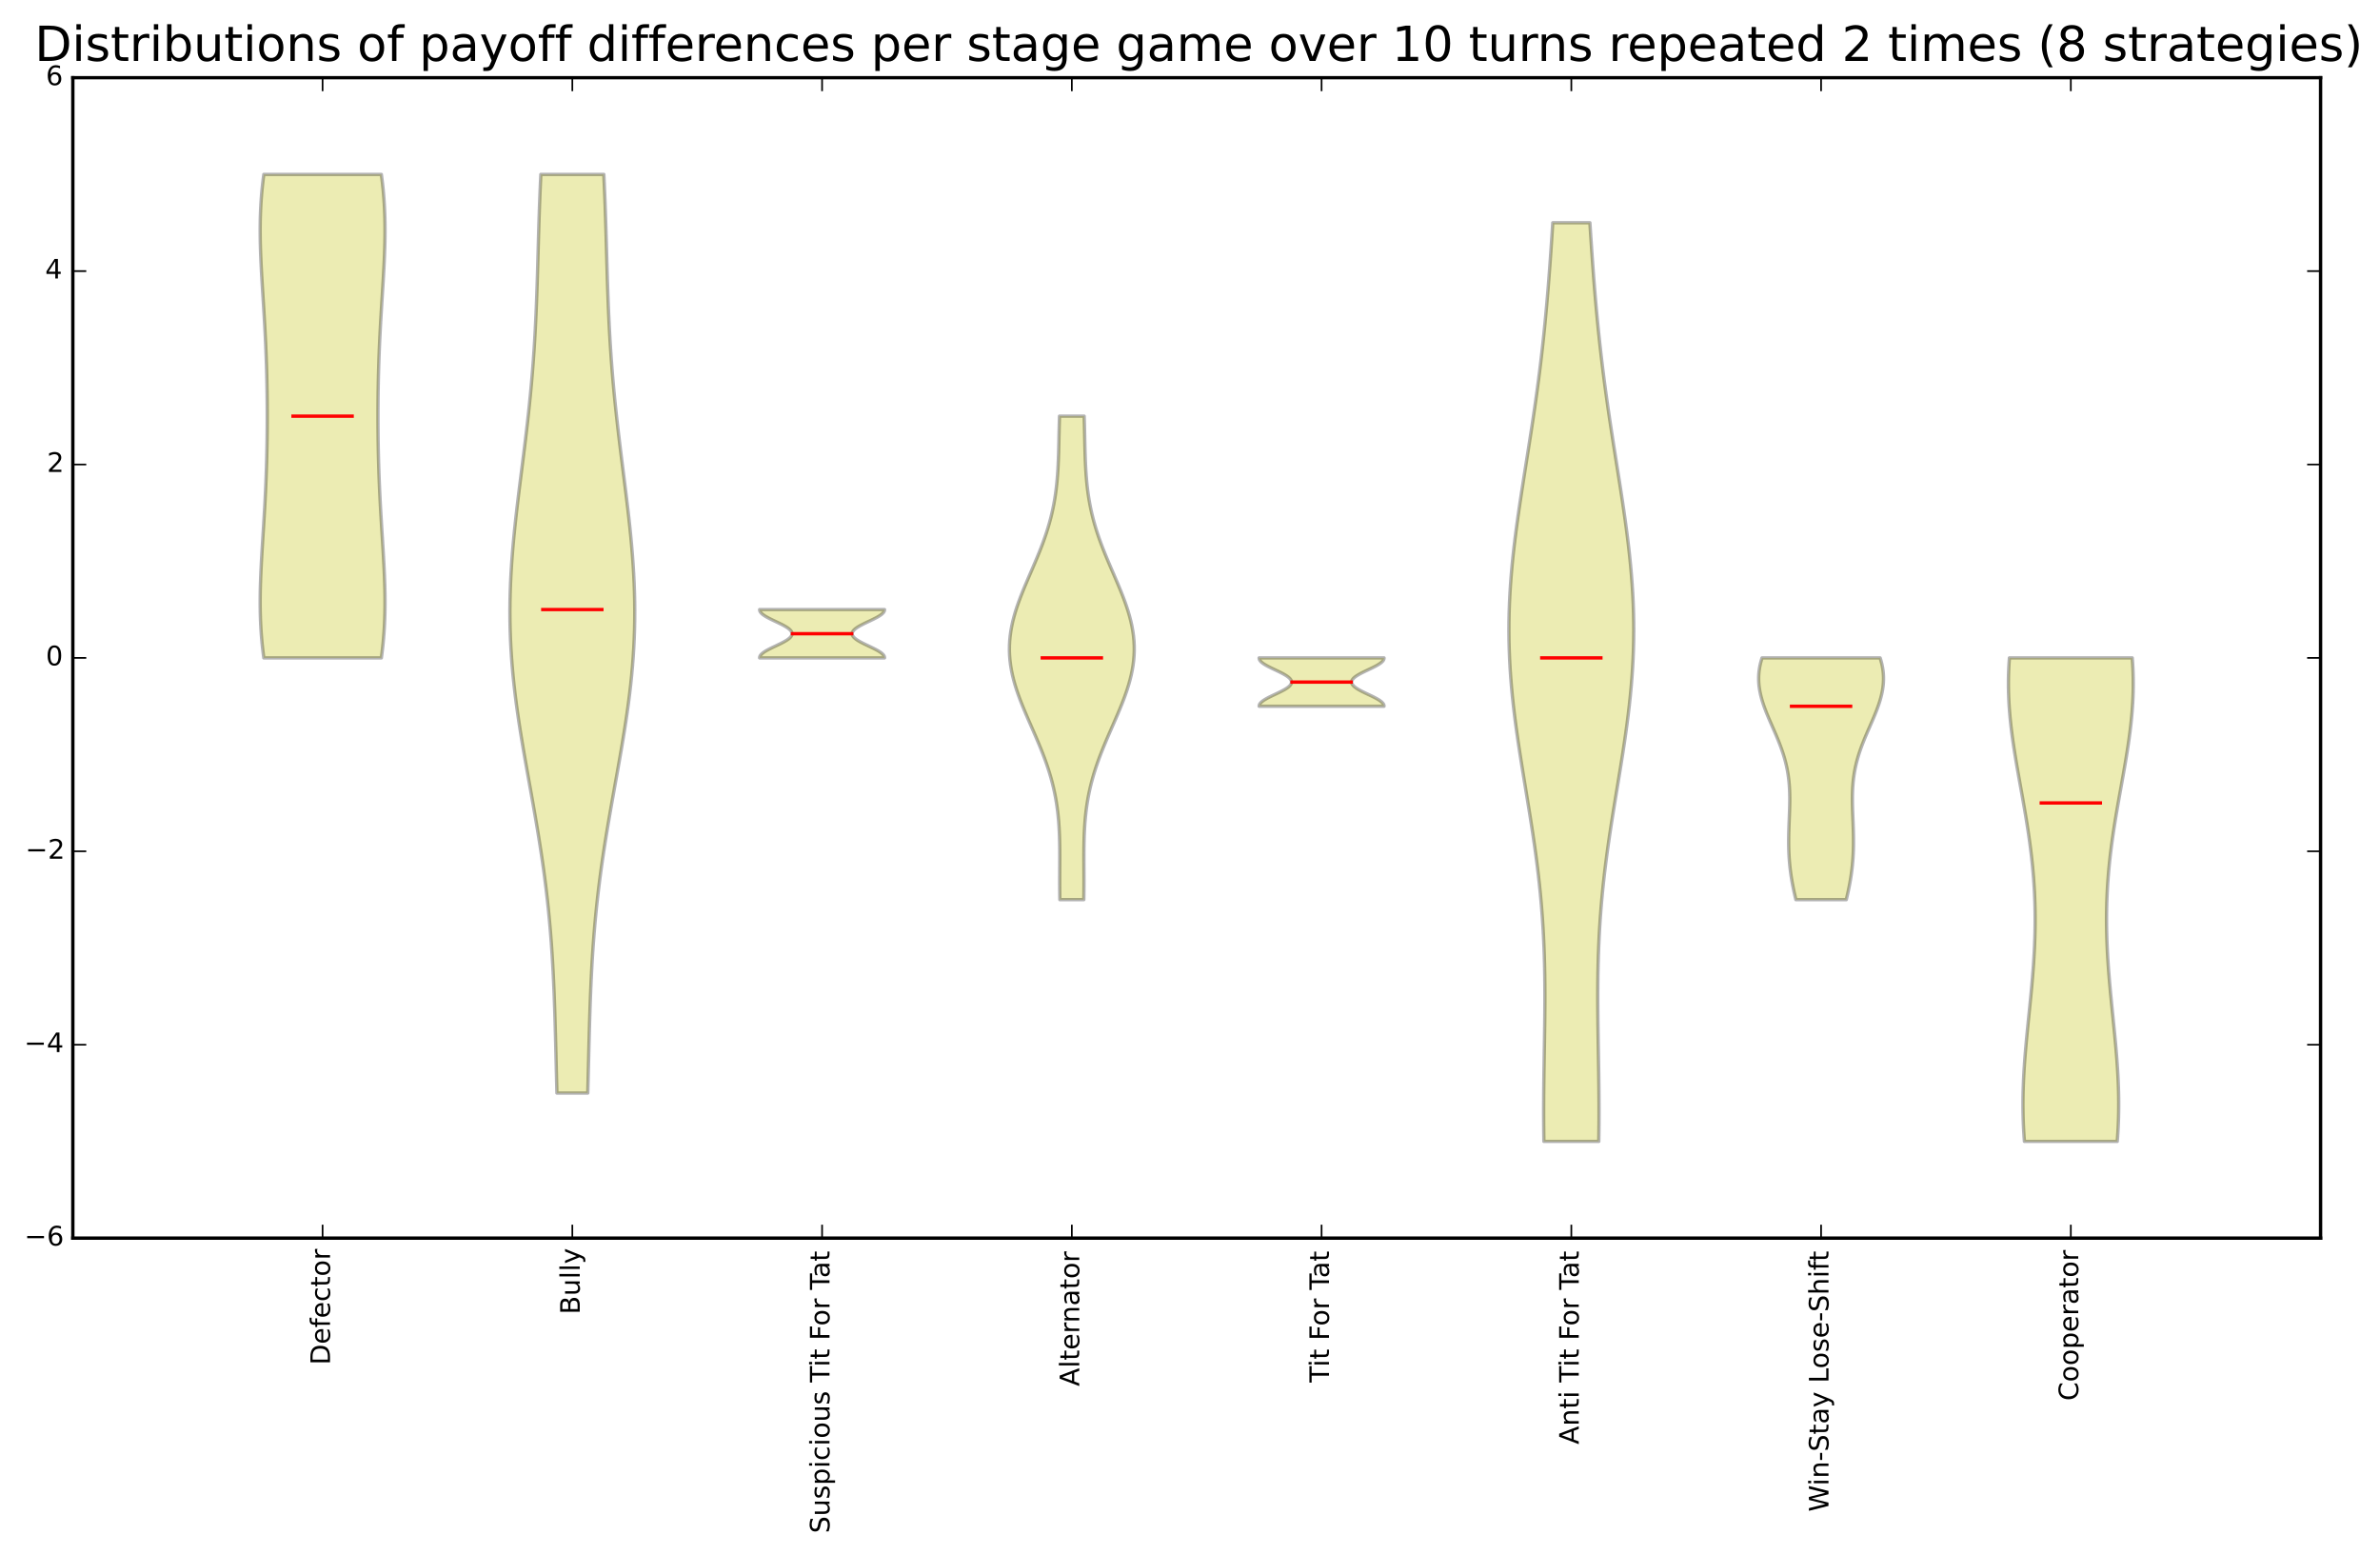 <?xml version="1.0" encoding="utf-8" standalone="no"?>
<!DOCTYPE svg PUBLIC "-//W3C//DTD SVG 1.1//EN"
  "http://www.w3.org/Graphics/SVG/1.1/DTD/svg11.dtd">
<!-- Created with matplotlib (http://matplotlib.org/) -->
<svg height="463pt" version="1.1" viewBox="0 0 709 463" width="709pt" xmlns="http://www.w3.org/2000/svg" xmlns:xlink="http://www.w3.org/1999/xlink">
 <defs>
  <style type="text/css">
*{stroke-linecap:butt;stroke-linejoin:round;}
  </style>
 </defs>
 <g id="figure_1">
  <g id="patch_1">
   <path d="
M0 463.844
L709.869 463.844
L709.869 5.68434e-14
L0 5.68434e-14
z
" style="fill:#ffffff;"/>
  </g>
  <g id="axes_1">
   <g id="patch_2">
    <path d="
M21.698 368.742
L691.298 368.742
L691.298 23.142
L21.698 23.142
z
" style="fill:#ffffff;"/>
   </g>
   <g id="PolyCollection_1">
    <defs>
     <path d="
M113.604 -267.903
L78.591 -267.903
L78.398 -269.357
L78.225 -270.812
L78.072 -272.266
L77.937 -273.721
L77.822 -275.175
L77.724 -276.63
L77.645 -278.084
L77.584 -279.539
L77.539 -280.993
L77.511 -282.448
L77.498 -283.903
L77.499 -285.357
L77.513 -286.812
L77.539 -288.266
L77.577 -289.721
L77.625 -291.175
L77.683 -292.63
L77.748 -294.084
L77.82 -295.539
L77.897 -296.993
L77.98 -298.448
L78.066 -299.903
L78.155 -301.357
L78.245 -302.812
L78.337 -304.266
L78.428 -305.721
L78.519 -307.175
L78.608 -308.63
L78.695 -310.084
L78.78 -311.539
L78.862 -312.993
L78.94 -314.448
L79.014 -315.903
L79.085 -317.357
L79.151 -318.812
L79.213 -320.266
L79.27 -321.721
L79.322 -323.175
L79.37 -324.63
L79.413 -326.084
L79.452 -327.539
L79.486 -328.993
L79.516 -330.448
L79.541 -331.903
L79.562 -333.357
L79.579 -334.812
L79.591 -336.266
L79.599 -337.721
L79.603 -339.175
L79.603 -340.63
L79.599 -342.084
L79.591 -343.539
L79.579 -344.993
L79.562 -346.448
L79.541 -347.903
L79.516 -349.357
L79.486 -350.812
L79.452 -352.266
L79.413 -353.721
L79.37 -355.175
L79.322 -356.63
L79.27 -358.084
L79.213 -359.539
L79.151 -360.993
L79.085 -362.448
L79.014 -363.903
L78.94 -365.357
L78.862 -366.812
L78.78 -368.266
L78.695 -369.721
L78.608 -371.175
L78.519 -372.63
L78.428 -374.084
L78.337 -375.539
L78.245 -376.993
L78.155 -378.448
L78.066 -379.903
L77.98 -381.357
L77.897 -382.812
L77.82 -384.266
L77.748 -385.721
L77.683 -387.175
L77.625 -388.63
L77.577 -390.084
L77.539 -391.539
L77.513 -392.993
L77.499 -394.448
L77.498 -395.903
L77.511 -397.357
L77.539 -398.812
L77.584 -400.266
L77.645 -401.721
L77.724 -403.175
L77.822 -404.63
L77.937 -406.084
L78.072 -407.539
L78.225 -408.993
L78.398 -410.448
L78.591 -411.903
L113.604 -411.903
L113.604 -411.903
L113.796 -410.448
L113.97 -408.993
L114.123 -407.539
L114.258 -406.084
L114.374 -404.63
L114.471 -403.175
L114.55 -401.721
L114.611 -400.266
L114.656 -398.812
L114.684 -397.357
L114.697 -395.903
L114.697 -394.448
L114.682 -392.993
L114.656 -391.539
L114.618 -390.084
L114.57 -388.63
L114.512 -387.175
L114.447 -385.721
L114.375 -384.266
L114.298 -382.812
L114.215 -381.357
L114.129 -379.903
L114.04 -378.448
L113.95 -376.993
L113.858 -375.539
L113.767 -374.084
L113.676 -372.63
L113.587 -371.175
L113.5 -369.721
L113.415 -368.266
L113.333 -366.812
L113.255 -365.357
L113.181 -363.903
L113.11 -362.448
L113.044 -360.993
L112.982 -359.539
L112.925 -358.084
L112.873 -356.63
L112.825 -355.175
L112.782 -353.721
L112.743 -352.266
L112.709 -350.812
L112.679 -349.357
L112.654 -347.903
L112.633 -346.448
L112.616 -344.993
L112.604 -343.539
L112.596 -342.084
L112.592 -340.63
L112.592 -339.175
L112.596 -337.721
L112.604 -336.266
L112.616 -334.812
L112.633 -333.357
L112.654 -331.903
L112.679 -330.448
L112.709 -328.993
L112.743 -327.539
L112.782 -326.084
L112.825 -324.63
L112.873 -323.175
L112.925 -321.721
L112.982 -320.266
L113.044 -318.812
L113.11 -317.357
L113.181 -315.903
L113.255 -314.448
L113.333 -312.993
L113.415 -311.539
L113.5 -310.084
L113.587 -308.63
L113.676 -307.175
L113.767 -305.721
L113.858 -304.266
L113.95 -302.812
L114.04 -301.357
L114.129 -299.903
L114.215 -298.448
L114.298 -296.993
L114.375 -295.539
L114.447 -294.084
L114.512 -292.63
L114.57 -291.175
L114.618 -289.721
L114.656 -288.266
L114.682 -286.812
L114.697 -285.357
L114.697 -283.903
L114.684 -282.448
L114.656 -280.993
L114.611 -279.539
L114.55 -278.084
L114.471 -276.63
L114.374 -275.175
L114.258 -273.721
L114.123 -272.266
L113.97 -270.812
L113.796 -269.357
L113.604 -267.903
z
" id="m7951ba2235" style="stroke:#000000;stroke-opacity:0.3;"/>
    </defs>
    <g clip-path="url(#p0d2b74f94d)">
     <use style="fill:#bfbf00;fill-opacity:0.3;stroke:#000000;stroke-opacity:0.3;" x="0.0" xlink:href="#m7951ba2235" y="463.844"/>
    </g>
   </g>
   <g id="PolyCollection_2">
    <defs>
     <path d="
M175.094 -138.303
L165.901 -138.303
L165.828 -141.066
L165.759 -143.83
L165.691 -146.593
L165.623 -149.357
L165.555 -152.121
L165.484 -154.884
L165.409 -157.648
L165.329 -160.412
L165.241 -163.175
L165.143 -165.939
L165.035 -168.703
L164.914 -171.466
L164.779 -174.23
L164.627 -176.993
L164.457 -179.757
L164.269 -182.521
L164.059 -185.284
L163.829 -188.048
L163.576 -190.812
L163.3 -193.575
L163.001 -196.339
L162.678 -199.103
L162.333 -201.866
L161.965 -204.63
L161.575 -207.393
L161.164 -210.157
L160.735 -212.921
L160.289 -215.684
L159.827 -218.448
L159.353 -221.212
L158.869 -223.975
L158.377 -226.739
L157.882 -229.503
L157.385 -232.266
L156.891 -235.03
L156.403 -237.793
L155.924 -240.557
L155.458 -243.321
L155.009 -246.084
L154.579 -248.848
L154.172 -251.612
L153.791 -254.375
L153.439 -257.139
L153.118 -259.903
L152.832 -262.666
L152.581 -265.43
L152.368 -268.193
L152.193 -270.957
L152.059 -273.721
L151.965 -276.484
L151.911 -279.248
L151.897 -282.012
L151.924 -284.775
L151.989 -287.539
L152.091 -290.303
L152.229 -293.066
L152.4 -295.83
L152.603 -298.593
L152.834 -301.357
L153.091 -304.121
L153.371 -306.884
L153.67 -309.648
L153.986 -312.412
L154.315 -315.175
L154.654 -317.939
L155 -320.703
L155.349 -323.466
L155.698 -326.23
L156.045 -328.993
L156.386 -331.757
L156.719 -334.521
L157.042 -337.284
L157.353 -340.048
L157.649 -342.812
L157.931 -345.575
L158.195 -348.339
L158.442 -351.103
L158.671 -353.866
L158.882 -356.63
L159.075 -359.393
L159.251 -362.157
L159.409 -364.921
L159.552 -367.684
L159.681 -370.448
L159.796 -373.212
L159.901 -375.975
L159.996 -378.739
L160.083 -381.503
L160.164 -384.266
L160.243 -387.03
L160.32 -389.793
L160.397 -392.557
L160.478 -395.321
L160.563 -398.084
L160.655 -400.848
L160.754 -403.612
L160.864 -406.375
L160.984 -409.139
L161.117 -411.903
L179.878 -411.903
L179.878 -411.903
L180.011 -409.139
L180.131 -406.375
L180.241 -403.612
L180.34 -400.848
L180.432 -398.084
L180.517 -395.321
L180.598 -392.557
L180.675 -389.793
L180.752 -387.03
L180.831 -384.266
L180.912 -381.503
L180.999 -378.739
L181.094 -375.975
L181.199 -373.212
L181.314 -370.448
L181.443 -367.684
L181.586 -364.921
L181.744 -362.157
L181.92 -359.393
L182.113 -356.63
L182.324 -353.866
L182.553 -351.103
L182.8 -348.339
L183.064 -345.575
L183.346 -342.812
L183.642 -340.048
L183.953 -337.284
L184.276 -334.521
L184.609 -331.757
L184.95 -328.993
L185.297 -326.23
L185.646 -323.466
L185.995 -320.703
L186.341 -317.939
L186.68 -315.175
L187.009 -312.412
L187.325 -309.648
L187.624 -306.884
L187.904 -304.121
L188.161 -301.357
L188.392 -298.593
L188.595 -295.83
L188.766 -293.066
L188.904 -290.303
L189.006 -287.539
L189.071 -284.775
L189.097 -282.012
L189.084 -279.248
L189.03 -276.484
L188.936 -273.721
L188.802 -270.957
L188.627 -268.193
L188.414 -265.43
L188.163 -262.666
L187.877 -259.903
L187.556 -257.139
L187.204 -254.375
L186.823 -251.612
L186.416 -248.848
L185.986 -246.084
L185.537 -243.321
L185.071 -240.557
L184.592 -237.793
L184.104 -235.03
L183.61 -232.266
L183.113 -229.503
L182.618 -226.739
L182.126 -223.975
L181.642 -221.212
L181.168 -218.448
L180.706 -215.684
L180.26 -212.921
L179.831 -210.157
L179.42 -207.393
L179.03 -204.63
L178.662 -201.866
L178.317 -199.103
L177.994 -196.339
L177.695 -193.575
L177.419 -190.812
L177.166 -188.048
L176.936 -185.284
L176.726 -182.521
L176.538 -179.757
L176.368 -176.993
L176.216 -174.23
L176.081 -171.466
L175.96 -168.703
L175.852 -165.939
L175.754 -163.175
L175.666 -160.412
L175.586 -157.648
L175.511 -154.884
L175.44 -152.121
L175.372 -149.357
L175.304 -146.593
L175.236 -143.83
L175.167 -141.066
L175.094 -138.303
z
" id="m84ba382613" style="stroke:#000000;stroke-opacity:0.3;"/>
    </defs>
    <g clip-path="url(#p0d2b74f94d)">
     <use style="fill:#bfbf00;fill-opacity:0.3;stroke:#000000;stroke-opacity:0.3;" x="0.0" xlink:href="#m84ba382613" y="463.844"/>
    </g>
   </g>
   <g id="PolyCollection_3">
    <defs>
     <path d="
M263.498 -267.903
L226.297 -267.903
L226.301 -268.048
L226.324 -268.193
L226.369 -268.339
L226.433 -268.484
L226.517 -268.63
L226.621 -268.775
L226.743 -268.921
L226.884 -269.066
L227.042 -269.212
L227.217 -269.357
L227.409 -269.503
L227.616 -269.648
L227.837 -269.793
L228.071 -269.939
L228.318 -270.084
L228.577 -270.23
L228.846 -270.375
L229.123 -270.521
L229.409 -270.666
L229.702 -270.812
L230 -270.957
L230.302 -271.103
L230.607 -271.248
L230.915 -271.393
L231.222 -271.539
L231.529 -271.684
L231.835 -271.83
L232.137 -271.975
L232.434 -272.121
L232.726 -272.266
L233.012 -272.412
L233.289 -272.557
L233.558 -272.703
L233.817 -272.848
L234.064 -272.993
L234.3 -273.139
L234.523 -273.284
L234.732 -273.43
L234.927 -273.575
L235.106 -273.721
L235.27 -273.866
L235.417 -274.012
L235.546 -274.157
L235.658 -274.303
L235.753 -274.448
L235.828 -274.593
L235.885 -274.739
L235.924 -274.884
L235.943 -275.03
L235.943 -275.175
L235.924 -275.321
L235.885 -275.466
L235.828 -275.612
L235.753 -275.757
L235.658 -275.903
L235.546 -276.048
L235.417 -276.193
L235.27 -276.339
L235.106 -276.484
L234.927 -276.63
L234.732 -276.775
L234.523 -276.921
L234.3 -277.066
L234.064 -277.212
L233.817 -277.357
L233.558 -277.503
L233.289 -277.648
L233.012 -277.793
L232.726 -277.939
L232.434 -278.084
L232.137 -278.23
L231.835 -278.375
L231.529 -278.521
L231.222 -278.666
L230.915 -278.812
L230.607 -278.957
L230.302 -279.103
L230 -279.248
L229.702 -279.393
L229.409 -279.539
L229.123 -279.684
L228.846 -279.83
L228.577 -279.975
L228.318 -280.121
L228.071 -280.266
L227.837 -280.412
L227.616 -280.557
L227.409 -280.703
L227.217 -280.848
L227.042 -280.993
L226.884 -281.139
L226.743 -281.284
L226.621 -281.43
L226.517 -281.575
L226.433 -281.721
L226.369 -281.866
L226.324 -282.012
L226.301 -282.157
L226.297 -282.303
L263.498 -282.303
L263.498 -282.303
L263.494 -282.157
L263.471 -282.012
L263.426 -281.866
L263.362 -281.721
L263.278 -281.575
L263.174 -281.43
L263.052 -281.284
L262.911 -281.139
L262.753 -280.993
L262.578 -280.848
L262.386 -280.703
L262.179 -280.557
L261.958 -280.412
L261.724 -280.266
L261.477 -280.121
L261.218 -279.975
L260.949 -279.83
L260.672 -279.684
L260.386 -279.539
L260.093 -279.393
L259.795 -279.248
L259.493 -279.103
L259.188 -278.957
L258.88 -278.812
L258.573 -278.666
L258.266 -278.521
L257.96 -278.375
L257.658 -278.23
L257.361 -278.084
L257.069 -277.939
L256.783 -277.793
L256.506 -277.648
L256.237 -277.503
L255.978 -277.357
L255.731 -277.212
L255.495 -277.066
L255.272 -276.921
L255.063 -276.775
L254.868 -276.63
L254.689 -276.484
L254.525 -276.339
L254.378 -276.193
L254.249 -276.048
L254.137 -275.903
L254.042 -275.757
L253.967 -275.612
L253.91 -275.466
L253.871 -275.321
L253.852 -275.175
L253.852 -275.03
L253.871 -274.884
L253.91 -274.739
L253.967 -274.593
L254.042 -274.448
L254.137 -274.303
L254.249 -274.157
L254.378 -274.012
L254.525 -273.866
L254.689 -273.721
L254.868 -273.575
L255.063 -273.43
L255.272 -273.284
L255.495 -273.139
L255.731 -272.993
L255.978 -272.848
L256.237 -272.703
L256.506 -272.557
L256.783 -272.412
L257.069 -272.266
L257.361 -272.121
L257.658 -271.975
L257.96 -271.83
L258.266 -271.684
L258.573 -271.539
L258.88 -271.393
L259.188 -271.248
L259.493 -271.103
L259.795 -270.957
L260.093 -270.812
L260.386 -270.666
L260.672 -270.521
L260.949 -270.375
L261.218 -270.23
L261.477 -270.084
L261.724 -269.939
L261.958 -269.793
L262.179 -269.648
L262.386 -269.503
L262.578 -269.357
L262.753 -269.212
L262.911 -269.066
L263.052 -268.921
L263.174 -268.775
L263.278 -268.63
L263.362 -268.484
L263.426 -268.339
L263.471 -268.193
L263.494 -268.048
L263.498 -267.903
z
" id="m12d605682f" style="stroke:#000000;stroke-opacity:0.3;"/>
    </defs>
    <g clip-path="url(#p0d2b74f94d)">
     <use style="fill:#bfbf00;fill-opacity:0.3;stroke:#000000;stroke-opacity:0.3;" x="0.0" xlink:href="#m12d605682f" y="463.844"/>
    </g>
   </g>
   <g id="PolyCollection_4">
    <defs>
     <path d="
M322.864 -195.903
L315.731 -195.903
L315.706 -197.357
L315.69 -198.812
L315.682 -200.266
L315.68 -201.721
L315.683 -203.175
L315.689 -204.63
L315.696 -206.084
L315.702 -207.539
L315.703 -208.993
L315.698 -210.448
L315.683 -211.903
L315.656 -213.357
L315.614 -214.812
L315.554 -216.266
L315.474 -217.721
L315.37 -219.175
L315.24 -220.63
L315.082 -222.084
L314.894 -223.539
L314.673 -224.993
L314.419 -226.448
L314.131 -227.903
L313.806 -229.357
L313.447 -230.812
L313.051 -232.266
L312.621 -233.721
L312.157 -235.175
L311.661 -236.63
L311.134 -238.084
L310.58 -239.539
L310.002 -240.993
L309.403 -242.448
L308.787 -243.903
L308.159 -245.357
L307.524 -246.812
L306.886 -248.266
L306.251 -249.721
L305.625 -251.175
L305.013 -252.63
L304.421 -254.084
L303.854 -255.539
L303.32 -256.993
L302.822 -258.448
L302.366 -259.903
L301.958 -261.357
L301.6 -262.812
L301.298 -264.266
L301.054 -265.721
L300.871 -267.175
L300.752 -268.63
L300.697 -270.084
L300.708 -271.539
L300.784 -272.993
L300.924 -274.448
L301.126 -275.903
L301.389 -277.357
L301.709 -278.812
L302.084 -280.266
L302.507 -281.721
L302.976 -283.175
L303.485 -284.63
L304.028 -286.084
L304.6 -287.539
L305.195 -288.993
L305.807 -290.448
L306.43 -291.903
L307.058 -293.357
L307.686 -294.812
L308.309 -296.266
L308.92 -297.721
L309.517 -299.175
L310.093 -300.63
L310.645 -302.084
L311.171 -303.539
L311.667 -304.993
L312.132 -306.448
L312.562 -307.903
L312.958 -309.357
L313.32 -310.812
L313.646 -312.266
L313.937 -313.721
L314.195 -315.175
L314.421 -316.63
L314.616 -318.084
L314.782 -319.539
L314.923 -320.993
L315.04 -322.448
L315.137 -323.903
L315.215 -325.357
L315.279 -326.812
L315.331 -328.266
L315.373 -329.721
L315.41 -331.175
L315.442 -332.63
L315.473 -334.084
L315.505 -335.539
L315.539 -336.993
L315.578 -338.448
L315.624 -339.903
L322.971 -339.903
L322.971 -339.903
L323.017 -338.448
L323.056 -336.993
L323.09 -335.539
L323.122 -334.084
L323.153 -332.63
L323.185 -331.175
L323.222 -329.721
L323.264 -328.266
L323.316 -326.812
L323.38 -325.357
L323.458 -323.903
L323.555 -322.448
L323.672 -320.993
L323.813 -319.539
L323.979 -318.084
L324.174 -316.63
L324.4 -315.175
L324.658 -313.721
L324.949 -312.266
L325.275 -310.812
L325.637 -309.357
L326.033 -307.903
L326.463 -306.448
L326.928 -304.993
L327.424 -303.539
L327.95 -302.084
L328.502 -300.63
L329.078 -299.175
L329.675 -297.721
L330.286 -296.266
L330.909 -294.812
L331.537 -293.357
L332.165 -291.903
L332.788 -290.448
L333.4 -288.993
L333.995 -287.539
L334.567 -286.084
L335.11 -284.63
L335.619 -283.175
L336.088 -281.721
L336.511 -280.266
L336.886 -278.812
L337.206 -277.357
L337.469 -275.903
L337.671 -274.448
L337.811 -272.993
L337.887 -271.539
L337.897 -270.084
L337.843 -268.63
L337.724 -267.175
L337.541 -265.721
L337.297 -264.266
L336.995 -262.812
L336.637 -261.357
L336.229 -259.903
L335.773 -258.448
L335.275 -256.993
L334.741 -255.539
L334.174 -254.084
L333.582 -252.63
L332.97 -251.175
L332.344 -249.721
L331.709 -248.266
L331.071 -246.812
L330.436 -245.357
L329.808 -243.903
L329.192 -242.448
L328.593 -240.993
L328.015 -239.539
L327.461 -238.084
L326.934 -236.63
L326.438 -235.175
L325.974 -233.721
L325.544 -232.266
L325.148 -230.812
L324.789 -229.357
L324.464 -227.903
L324.176 -226.448
L323.922 -224.993
L323.701 -223.539
L323.513 -222.084
L323.355 -220.63
L323.225 -219.175
L323.121 -217.721
L323.041 -216.266
L322.981 -214.812
L322.939 -213.357
L322.912 -211.903
L322.897 -210.448
L322.892 -208.993
L322.893 -207.539
L322.899 -206.084
L322.906 -204.63
L322.912 -203.175
L322.915 -201.721
L322.913 -200.266
L322.905 -198.812
L322.889 -197.357
L322.864 -195.903
z
" id="m466919f6b9" style="stroke:#000000;stroke-opacity:0.3;"/>
    </defs>
    <g clip-path="url(#p0d2b74f94d)">
     <use style="fill:#bfbf00;fill-opacity:0.3;stroke:#000000;stroke-opacity:0.3;" x="0.0" xlink:href="#m466919f6b9" y="463.844"/>
    </g>
   </g>
   <g id="PolyCollection_5">
    <defs>
     <path d="
M412.297 -253.503
L375.097 -253.503
L375.101 -253.648
L375.124 -253.793
L375.169 -253.939
L375.233 -254.084
L375.317 -254.23
L375.421 -254.375
L375.543 -254.521
L375.684 -254.666
L375.842 -254.812
L376.017 -254.957
L376.209 -255.103
L376.416 -255.248
L376.637 -255.393
L376.871 -255.539
L377.118 -255.684
L377.377 -255.83
L377.646 -255.975
L377.923 -256.121
L378.209 -256.266
L378.502 -256.412
L378.8 -256.557
L379.102 -256.703
L379.407 -256.848
L379.715 -256.993
L380.022 -257.139
L380.329 -257.284
L380.635 -257.43
L380.937 -257.575
L381.234 -257.721
L381.526 -257.866
L381.812 -258.012
L382.089 -258.157
L382.358 -258.303
L382.617 -258.448
L382.864 -258.593
L383.1 -258.739
L383.323 -258.884
L383.532 -259.03
L383.727 -259.175
L383.906 -259.321
L384.07 -259.466
L384.217 -259.612
L384.346 -259.757
L384.458 -259.903
L384.553 -260.048
L384.628 -260.193
L384.685 -260.339
L384.724 -260.484
L384.743 -260.63
L384.743 -260.775
L384.724 -260.921
L384.685 -261.066
L384.628 -261.212
L384.553 -261.357
L384.458 -261.503
L384.346 -261.648
L384.217 -261.793
L384.07 -261.939
L383.906 -262.084
L383.727 -262.23
L383.532 -262.375
L383.323 -262.521
L383.1 -262.666
L382.864 -262.812
L382.617 -262.957
L382.358 -263.103
L382.089 -263.248
L381.812 -263.393
L381.526 -263.539
L381.234 -263.684
L380.937 -263.83
L380.635 -263.975
L380.329 -264.121
L380.022 -264.266
L379.715 -264.412
L379.407 -264.557
L379.102 -264.703
L378.8 -264.848
L378.502 -264.993
L378.209 -265.139
L377.923 -265.284
L377.646 -265.43
L377.377 -265.575
L377.118 -265.721
L376.871 -265.866
L376.637 -266.012
L376.416 -266.157
L376.209 -266.303
L376.017 -266.448
L375.842 -266.593
L375.684 -266.739
L375.543 -266.884
L375.421 -267.03
L375.317 -267.175
L375.233 -267.321
L375.169 -267.466
L375.124 -267.612
L375.101 -267.757
L375.097 -267.903
L412.297 -267.903
L412.297 -267.903
L412.294 -267.757
L412.271 -267.612
L412.226 -267.466
L412.162 -267.321
L412.078 -267.175
L411.974 -267.03
L411.852 -266.884
L411.711 -266.739
L411.553 -266.593
L411.378 -266.448
L411.186 -266.303
L410.979 -266.157
L410.758 -266.012
L410.524 -265.866
L410.277 -265.721
L410.018 -265.575
L409.749 -265.43
L409.472 -265.284
L409.186 -265.139
L408.893 -264.993
L408.595 -264.848
L408.293 -264.703
L407.988 -264.557
L407.68 -264.412
L407.373 -264.266
L407.066 -264.121
L406.76 -263.975
L406.458 -263.83
L406.161 -263.684
L405.869 -263.539
L405.583 -263.393
L405.306 -263.248
L405.037 -263.103
L404.778 -262.957
L404.531 -262.812
L404.295 -262.666
L404.072 -262.521
L403.863 -262.375
L403.668 -262.23
L403.489 -262.084
L403.325 -261.939
L403.178 -261.793
L403.049 -261.648
L402.937 -261.503
L402.842 -261.357
L402.767 -261.212
L402.71 -261.066
L402.671 -260.921
L402.652 -260.775
L402.652 -260.63
L402.671 -260.484
L402.71 -260.339
L402.767 -260.193
L402.842 -260.048
L402.937 -259.903
L403.049 -259.757
L403.178 -259.612
L403.325 -259.466
L403.489 -259.321
L403.668 -259.175
L403.863 -259.03
L404.072 -258.884
L404.295 -258.739
L404.531 -258.593
L404.778 -258.448
L405.037 -258.303
L405.306 -258.157
L405.583 -258.012
L405.869 -257.866
L406.161 -257.721
L406.458 -257.575
L406.76 -257.43
L407.066 -257.284
L407.373 -257.139
L407.68 -256.993
L407.988 -256.848
L408.293 -256.703
L408.595 -256.557
L408.893 -256.412
L409.186 -256.266
L409.472 -256.121
L409.749 -255.975
L410.018 -255.83
L410.277 -255.684
L410.524 -255.539
L410.758 -255.393
L410.979 -255.248
L411.186 -255.103
L411.378 -254.957
L411.553 -254.812
L411.711 -254.666
L411.852 -254.521
L411.974 -254.375
L412.078 -254.23
L412.162 -254.084
L412.226 -253.939
L412.271 -253.793
L412.294 -253.648
L412.297 -253.503
z
" id="mad4603abc7" style="stroke:#000000;stroke-opacity:0.3;"/>
    </defs>
    <g clip-path="url(#p0d2b74f94d)">
     <use style="fill:#bfbf00;fill-opacity:0.3;stroke:#000000;stroke-opacity:0.3;" x="0.0" xlink:href="#mad4603abc7" y="463.844"/>
    </g>
   </g>
   <g id="PolyCollection_6">
    <defs>
     <path d="
M476.272 -123.903
L459.923 -123.903
L459.882 -126.666
L459.857 -129.43
L459.846 -132.193
L459.85 -134.957
L459.865 -137.721
L459.891 -140.484
L459.925 -143.248
L459.965 -146.012
L460.009 -148.775
L460.055 -151.539
L460.1 -154.303
L460.141 -157.066
L460.177 -159.83
L460.203 -162.593
L460.219 -165.357
L460.22 -168.121
L460.206 -170.884
L460.173 -173.648
L460.119 -176.412
L460.043 -179.175
L459.943 -181.939
L459.818 -184.703
L459.666 -187.466
L459.487 -190.23
L459.28 -192.993
L459.045 -195.757
L458.783 -198.521
L458.493 -201.284
L458.178 -204.048
L457.838 -206.812
L457.474 -209.575
L457.089 -212.339
L456.686 -215.103
L456.266 -217.866
L455.832 -220.63
L455.388 -223.393
L454.937 -226.157
L454.483 -228.921
L454.028 -231.684
L453.577 -234.448
L453.133 -237.212
L452.699 -239.975
L452.281 -242.739
L451.881 -245.503
L451.502 -248.266
L451.148 -251.03
L450.822 -253.793
L450.527 -256.557
L450.266 -259.321
L450.04 -262.084
L449.851 -264.848
L449.702 -267.612
L449.592 -270.375
L449.524 -273.139
L449.497 -275.903
L449.512 -278.666
L449.568 -281.43
L449.665 -284.193
L449.8 -286.957
L449.974 -289.721
L450.184 -292.484
L450.427 -295.248
L450.703 -298.012
L451.008 -300.775
L451.34 -303.539
L451.695 -306.303
L452.072 -309.066
L452.466 -311.83
L452.875 -314.593
L453.296 -317.357
L453.725 -320.121
L454.16 -322.884
L454.598 -325.648
L455.036 -328.412
L455.473 -331.175
L455.904 -333.939
L456.329 -336.702
L456.746 -339.466
L457.152 -342.23
L457.546 -344.993
L457.928 -347.757
L458.297 -350.521
L458.651 -353.284
L458.99 -356.048
L459.314 -358.812
L459.624 -361.575
L459.919 -364.339
L460.199 -367.103
L460.466 -369.866
L460.72 -372.63
L460.962 -375.393
L461.192 -378.157
L461.412 -380.921
L461.622 -383.684
L461.824 -386.448
L462.018 -389.212
L462.206 -391.975
L462.389 -394.739
L462.567 -397.503
L473.628 -397.503
L473.628 -397.503
L473.806 -394.739
L473.989 -391.975
L474.177 -389.212
L474.371 -386.448
L474.573 -383.684
L474.783 -380.921
L475.003 -378.157
L475.233 -375.393
L475.475 -372.63
L475.729 -369.866
L475.996 -367.103
L476.276 -364.339
L476.571 -361.575
L476.881 -358.812
L477.205 -356.048
L477.544 -353.284
L477.898 -350.521
L478.267 -347.757
L478.649 -344.993
L479.043 -342.23
L479.449 -339.466
L479.866 -336.702
L480.291 -333.939
L480.722 -331.175
L481.159 -328.412
L481.597 -325.648
L482.035 -322.884
L482.47 -320.121
L482.899 -317.357
L483.32 -314.593
L483.729 -311.83
L484.123 -309.066
L484.5 -306.303
L484.855 -303.539
L485.187 -300.775
L485.492 -298.012
L485.768 -295.248
L486.011 -292.484
L486.221 -289.721
L486.395 -286.957
L486.53 -284.193
L486.627 -281.43
L486.683 -278.666
L486.697 -275.903
L486.671 -273.139
L486.603 -270.375
L486.493 -267.612
L486.344 -264.848
L486.155 -262.084
L485.929 -259.321
L485.668 -256.557
L485.373 -253.793
L485.047 -251.03
L484.693 -248.266
L484.314 -245.503
L483.914 -242.739
L483.496 -239.975
L483.062 -237.212
L482.618 -234.448
L482.167 -231.684
L481.712 -228.921
L481.258 -226.157
L480.807 -223.393
L480.363 -220.63
L479.929 -217.866
L479.509 -215.103
L479.106 -212.339
L478.721 -209.575
L478.357 -206.812
L478.017 -204.048
L477.702 -201.284
L477.412 -198.521
L477.15 -195.757
L476.915 -192.993
L476.708 -190.23
L476.529 -187.466
L476.377 -184.703
L476.252 -181.939
L476.152 -179.175
L476.076 -176.412
L476.022 -173.648
L475.989 -170.884
L475.975 -168.121
L475.976 -165.357
L475.992 -162.593
L476.018 -159.83
L476.054 -157.066
L476.095 -154.303
L476.14 -151.539
L476.186 -148.775
L476.23 -146.012
L476.27 -143.248
L476.304 -140.484
L476.33 -137.721
L476.345 -134.957
L476.349 -132.193
L476.338 -129.43
L476.313 -126.666
L476.272 -123.903
z
" id="mb57d16df97" style="stroke:#000000;stroke-opacity:0.3;"/>
    </defs>
    <g clip-path="url(#p0d2b74f94d)">
     <use style="fill:#bfbf00;fill-opacity:0.3;stroke:#000000;stroke-opacity:0.3;" x="0.0" xlink:href="#mb57d16df97" y="463.844"/>
    </g>
   </g>
   <g id="PolyCollection_7">
    <defs>
     <path d="
M550.004 -195.903
L534.991 -195.903
L534.815 -196.63
L534.646 -197.357
L534.482 -198.084
L534.326 -198.812
L534.176 -199.539
L534.033 -200.266
L533.898 -200.993
L533.771 -201.721
L533.652 -202.448
L533.54 -203.175
L533.437 -203.903
L533.343 -204.63
L533.256 -205.357
L533.178 -206.084
L533.109 -206.812
L533.048 -207.539
L532.995 -208.266
L532.95 -208.993
L532.913 -209.721
L532.883 -210.448
L532.861 -211.175
L532.846 -211.903
L532.837 -212.63
L532.835 -213.357
L532.839 -214.084
L532.847 -214.812
L532.861 -215.539
L532.879 -216.266
L532.901 -216.993
L532.925 -217.721
L532.952 -218.448
L532.98 -219.175
L533.009 -219.903
L533.038 -220.63
L533.066 -221.357
L533.092 -222.084
L533.116 -222.812
L533.137 -223.539
L533.153 -224.266
L533.163 -224.993
L533.168 -225.721
L533.166 -226.448
L533.155 -227.175
L533.136 -227.903
L533.107 -228.63
L533.068 -229.357
L533.018 -230.084
L532.956 -230.812
L532.882 -231.539
L532.794 -232.266
L532.693 -232.993
L532.578 -233.721
L532.448 -234.448
L532.304 -235.175
L532.146 -235.903
L531.973 -236.63
L531.785 -237.357
L531.582 -238.084
L531.366 -238.812
L531.136 -239.539
L530.893 -240.266
L530.637 -240.993
L530.37 -241.721
L530.092 -242.448
L529.804 -243.175
L529.508 -243.903
L529.204 -244.63
L528.895 -245.357
L528.581 -246.084
L528.264 -246.812
L527.945 -247.539
L527.627 -248.266
L527.311 -248.993
L526.998 -249.721
L526.691 -250.448
L526.391 -251.175
L526.101 -251.903
L525.821 -252.63
L525.554 -253.357
L525.301 -254.084
L525.064 -254.812
L524.845 -255.539
L524.646 -256.266
L524.467 -256.993
L524.31 -257.721
L524.177 -258.448
L524.068 -259.175
L523.985 -259.903
L523.928 -260.63
L523.899 -261.357
L523.897 -262.084
L523.924 -262.812
L523.979 -263.539
L524.063 -264.266
L524.176 -264.993
L524.317 -265.721
L524.486 -266.448
L524.683 -267.175
L524.906 -267.903
L560.089 -267.903
L560.089 -267.903
L560.312 -267.175
L560.509 -266.448
L560.678 -265.721
L560.819 -264.993
L560.932 -264.266
L561.016 -263.539
L561.071 -262.812
L561.097 -262.084
L561.096 -261.357
L561.067 -260.63
L561.01 -259.903
L560.927 -259.175
L560.818 -258.448
L560.685 -257.721
L560.528 -256.993
L560.349 -256.266
L560.15 -255.539
L559.931 -254.812
L559.694 -254.084
L559.441 -253.357
L559.174 -252.63
L558.894 -251.903
L558.604 -251.175
L558.304 -250.448
L557.997 -249.721
L557.684 -248.993
L557.368 -248.266
L557.05 -247.539
L556.731 -246.812
L556.414 -246.084
L556.1 -245.357
L555.791 -244.63
L555.487 -243.903
L555.191 -243.175
L554.903 -242.448
L554.625 -241.721
L554.358 -240.993
L554.102 -240.266
L553.859 -239.539
L553.629 -238.812
L553.413 -238.084
L553.21 -237.357
L553.022 -236.63
L552.849 -235.903
L552.691 -235.175
L552.547 -234.448
L552.417 -233.721
L552.302 -232.993
L552.201 -232.266
L552.113 -231.539
L552.039 -230.812
L551.977 -230.084
L551.927 -229.357
L551.888 -228.63
L551.859 -227.903
L551.84 -227.175
L551.829 -226.448
L551.827 -225.721
L551.832 -224.993
L551.842 -224.266
L551.858 -223.539
L551.879 -222.812
L551.903 -222.084
L551.929 -221.357
L551.957 -220.63
L551.986 -219.903
L552.015 -219.175
L552.043 -218.448
L552.07 -217.721
L552.094 -216.993
L552.116 -216.266
L552.134 -215.539
L552.148 -214.812
L552.156 -214.084
L552.16 -213.357
L552.158 -212.63
L552.149 -211.903
L552.134 -211.175
L552.112 -210.448
L552.082 -209.721
L552.045 -208.993
L552 -208.266
L551.947 -207.539
L551.886 -206.812
L551.817 -206.084
L551.739 -205.357
L551.652 -204.63
L551.558 -203.903
L551.455 -203.175
L551.343 -202.448
L551.224 -201.721
L551.097 -200.993
L550.962 -200.266
L550.819 -199.539
L550.669 -198.812
L550.513 -198.084
L550.349 -197.357
L550.18 -196.63
L550.004 -195.903
z
" id="m2f88fec27d" style="stroke:#000000;stroke-opacity:0.3;"/>
    </defs>
    <g clip-path="url(#p0d2b74f94d)">
     <use style="fill:#bfbf00;fill-opacity:0.3;stroke:#000000;stroke-opacity:0.3;" x="0.0" xlink:href="#m2f88fec27d" y="463.844"/>
    </g>
   </g>
   <g id="PolyCollection_8">
    <defs>
     <path d="
M630.723 -123.903
L603.072 -123.903
L602.962 -125.357
L602.868 -126.812
L602.79 -128.266
L602.728 -129.721
L602.681 -131.175
L602.65 -132.63
L602.634 -134.084
L602.633 -135.539
L602.646 -136.993
L602.674 -138.448
L602.715 -139.903
L602.768 -141.357
L602.834 -142.812
L602.912 -144.266
L603 -145.721
L603.098 -147.175
L603.205 -148.63
L603.321 -150.084
L603.444 -151.539
L603.573 -152.993
L603.708 -154.448
L603.847 -155.903
L603.99 -157.357
L604.135 -158.812
L604.282 -160.266
L604.43 -161.721
L604.577 -163.175
L604.723 -164.63
L604.867 -166.084
L605.009 -167.539
L605.146 -168.993
L605.278 -170.448
L605.405 -171.903
L605.526 -173.357
L605.64 -174.812
L605.746 -176.266
L605.844 -177.721
L605.933 -179.175
L606.012 -180.63
L606.081 -182.084
L606.139 -183.539
L606.187 -184.993
L606.223 -186.448
L606.247 -187.903
L606.258 -189.357
L606.258 -190.812
L606.244 -192.266
L606.218 -193.721
L606.178 -195.175
L606.126 -196.63
L606.06 -198.084
L605.981 -199.539
L605.888 -200.993
L605.783 -202.448
L605.664 -203.903
L605.533 -205.357
L605.39 -206.812
L605.234 -208.266
L605.066 -209.721
L604.887 -211.175
L604.697 -212.63
L604.497 -214.084
L604.287 -215.539
L604.067 -216.993
L603.84 -218.448
L603.605 -219.903
L603.363 -221.357
L603.115 -222.812
L602.862 -224.266
L602.606 -225.721
L602.346 -227.175
L602.085 -228.63
L601.823 -230.084
L601.562 -231.539
L601.302 -232.993
L601.045 -234.448
L600.792 -235.903
L600.545 -237.357
L600.305 -238.812
L600.072 -240.266
L599.849 -241.721
L599.636 -243.175
L599.435 -244.63
L599.247 -246.084
L599.072 -247.539
L598.913 -248.993
L598.77 -250.448
L598.645 -251.903
L598.537 -253.357
L598.448 -254.812
L598.379 -256.266
L598.331 -257.721
L598.303 -259.175
L598.297 -260.63
L598.314 -262.084
L598.352 -263.539
L598.413 -264.993
L598.496 -266.448
L598.602 -267.903
L635.193 -267.903
L635.193 -267.903
L635.299 -266.448
L635.382 -264.993
L635.443 -263.539
L635.481 -262.084
L635.497 -260.63
L635.492 -259.175
L635.464 -257.721
L635.416 -256.266
L635.347 -254.812
L635.258 -253.357
L635.15 -251.903
L635.025 -250.448
L634.882 -248.993
L634.723 -247.539
L634.548 -246.084
L634.36 -244.63
L634.159 -243.175
L633.946 -241.721
L633.723 -240.266
L633.49 -238.812
L633.25 -237.357
L633.003 -235.903
L632.75 -234.448
L632.493 -232.993
L632.233 -231.539
L631.972 -230.084
L631.71 -228.63
L631.449 -227.175
L631.189 -225.721
L630.933 -224.266
L630.68 -222.812
L630.432 -221.357
L630.19 -219.903
L629.955 -218.448
L629.728 -216.993
L629.508 -215.539
L629.298 -214.084
L629.098 -212.63
L628.908 -211.175
L628.729 -209.721
L628.561 -208.266
L628.405 -206.812
L628.262 -205.357
L628.131 -203.903
L628.012 -202.448
L627.907 -200.993
L627.814 -199.539
L627.735 -198.084
L627.669 -196.63
L627.617 -195.175
L627.577 -193.721
L627.551 -192.266
L627.537 -190.812
L627.537 -189.357
L627.548 -187.903
L627.572 -186.448
L627.608 -184.993
L627.656 -183.539
L627.714 -182.084
L627.783 -180.63
L627.862 -179.175
L627.951 -177.721
L628.049 -176.266
L628.155 -174.812
L628.269 -173.357
L628.39 -171.903
L628.517 -170.448
L628.649 -168.993
L628.786 -167.539
L628.928 -166.084
L629.072 -164.63
L629.218 -163.175
L629.365 -161.721
L629.513 -160.266
L629.66 -158.812
L629.805 -157.357
L629.948 -155.903
L630.087 -154.448
L630.222 -152.993
L630.351 -151.539
L630.474 -150.084
L630.59 -148.63
L630.697 -147.175
L630.795 -145.721
L630.883 -144.266
L630.961 -142.812
L631.027 -141.357
L631.08 -139.903
L631.121 -138.448
L631.149 -136.993
L631.162 -135.539
L631.161 -134.084
L631.145 -132.63
L631.114 -131.175
L631.067 -129.721
L631.005 -128.266
L630.927 -126.812
L630.833 -125.357
L630.723 -123.903
z
" id="m72bb9e326c" style="stroke:#000000;stroke-opacity:0.3;"/>
    </defs>
    <g clip-path="url(#p0d2b74f94d)">
     <use style="fill:#bfbf00;fill-opacity:0.3;stroke:#000000;stroke-opacity:0.3;" x="0.0" xlink:href="#m72bb9e326c" y="463.844"/>
    </g>
   </g>
   <g id="LineCollection_1">
    <path clip-path="url(#p0d2b74f94d)" d="
M86.797 123.942
L105.397 123.942" style="fill:none;stroke:#ff0000;"/>
    <path clip-path="url(#p0d2b74f94d)" d="
M161.197 181.542
L179.798 181.542" style="fill:none;stroke:#ff0000;"/>
    <path clip-path="url(#p0d2b74f94d)" d="
M235.597 188.742
L254.197 188.742" style="fill:none;stroke:#ff0000;"/>
    <path clip-path="url(#p0d2b74f94d)" d="
M309.997 195.942
L328.597 195.942" style="fill:none;stroke:#ff0000;"/>
    <path clip-path="url(#p0d2b74f94d)" d="
M384.397 203.142
L402.997 203.142" style="fill:none;stroke:#ff0000;"/>
    <path clip-path="url(#p0d2b74f94d)" d="
M458.797 195.942
L477.397 195.942" style="fill:none;stroke:#ff0000;"/>
    <path clip-path="url(#p0d2b74f94d)" d="
M533.197 210.342
L551.797 210.342" style="fill:none;stroke:#ff0000;"/>
    <path clip-path="url(#p0d2b74f94d)" d="
M607.597 239.142
L626.197 239.142" style="fill:none;stroke:#ff0000;"/>
   </g>
   <g id="patch_3">
    <path d="
M21.698 23.142
L691.297 23.142" style="fill:none;stroke:#000000;stroke-linecap:square;stroke-linejoin:miter;"/>
   </g>
   <g id="patch_4">
    <path d="
M691.298 368.742
L691.298 23.142" style="fill:none;stroke:#000000;stroke-linecap:square;stroke-linejoin:miter;"/>
   </g>
   <g id="patch_5">
    <path d="
M21.698 368.742
L691.297 368.742" style="fill:none;stroke:#000000;stroke-linecap:square;stroke-linejoin:miter;"/>
   </g>
   <g id="patch_6">
    <path d="
M21.698 368.742
L21.698 23.142" style="fill:none;stroke:#000000;stroke-linecap:square;stroke-linejoin:miter;"/>
   </g>
   <g id="matplotlib.axis_1">
    <g id="xtick_1">
     <g id="line2d_1">
      <defs>
       <path d="
M0 0
L0 -4" id="m93b0483c22" style="stroke:#000000;stroke-width:0.5;"/>
      </defs>
      <g>
       <use style="stroke:#000000;stroke-width:0.5;" x="96.097" xlink:href="#m93b0483c22" y="368.742"/>
      </g>
     </g>
     <g id="line2d_2">
      <defs>
       <path d="
M0 0
L0 4" id="m741efc42ff" style="stroke:#000000;stroke-width:0.5;"/>
      </defs>
      <g>
       <use style="stroke:#000000;stroke-width:0.5;" x="96.097" xlink:href="#m741efc42ff" y="23.142"/>
      </g>
     </g>
     <g id="text_1">
      <!-- Defector -->
      <defs>
       <path d="
M30.609 48.391
Q23.391 48.391 19.188 42.75
Q14.984 37.109 14.984 27.297
Q14.984 17.484 19.156 11.844
Q23.344 6.203 30.609 6.203
Q37.797 6.203 41.984 11.859
Q46.188 17.531 46.188 27.297
Q46.188 37.016 41.984 42.703
Q37.797 48.391 30.609 48.391
M30.609 56
Q42.328 56 49.016 48.375
Q55.719 40.766 55.719 27.297
Q55.719 13.875 49.016 6.219
Q42.328 -1.422 30.609 -1.422
Q18.844 -1.422 12.172 6.219
Q5.516 13.875 5.516 27.297
Q5.516 40.766 12.172 48.375
Q18.844 56 30.609 56" id="BitstreamVeraSans-Roman-6f"/>
       <path d="
M19.672 64.797
L19.672 8.109
L31.594 8.109
Q46.688 8.109 53.688 14.938
Q60.688 21.781 60.688 36.531
Q60.688 51.172 53.688 57.984
Q46.688 64.797 31.594 64.797
z

M9.812 72.906
L30.078 72.906
Q51.266 72.906 61.172 64.094
Q71.094 55.281 71.094 36.531
Q71.094 17.672 61.125 8.828
Q51.172 0 30.078 0
L9.812 0
z
" id="BitstreamVeraSans-Roman-44"/>
       <path d="
M56.203 29.594
L56.203 25.203
L14.891 25.203
Q15.484 15.922 20.484 11.062
Q25.484 6.203 34.422 6.203
Q39.594 6.203 44.453 7.469
Q49.312 8.734 54.109 11.281
L54.109 2.781
Q49.266 0.734 44.188 -0.344
Q39.109 -1.422 33.891 -1.422
Q20.797 -1.422 13.156 6.188
Q5.516 13.812 5.516 26.812
Q5.516 40.234 12.766 48.109
Q20.016 56 32.328 56
Q43.359 56 49.781 48.891
Q56.203 41.797 56.203 29.594
M47.219 32.234
Q47.125 39.594 43.094 43.984
Q39.062 48.391 32.422 48.391
Q24.906 48.391 20.391 44.141
Q15.875 39.891 15.188 32.172
z
" id="BitstreamVeraSans-Roman-65"/>
       <path d="
M18.312 70.219
L18.312 54.688
L36.812 54.688
L36.812 47.703
L18.312 47.703
L18.312 18.016
Q18.312 11.328 20.141 9.422
Q21.969 7.516 27.594 7.516
L36.812 7.516
L36.812 0
L27.594 0
Q17.188 0 13.234 3.875
Q9.281 7.766 9.281 18.016
L9.281 47.703
L2.688 47.703
L2.688 54.688
L9.281 54.688
L9.281 70.219
z
" id="BitstreamVeraSans-Roman-74"/>
       <path d="
M37.109 75.984
L37.109 68.5
L28.516 68.5
Q23.688 68.5 21.797 66.547
Q19.922 64.594 19.922 59.516
L19.922 54.688
L34.719 54.688
L34.719 47.703
L19.922 47.703
L19.922 0
L10.891 0
L10.891 47.703
L2.297 47.703
L2.297 54.688
L10.891 54.688
L10.891 58.5
Q10.891 67.625 15.141 71.797
Q19.391 75.984 28.609 75.984
z
" id="BitstreamVeraSans-Roman-66"/>
       <path d="
M41.109 46.297
Q39.594 47.172 37.812 47.578
Q36.031 48 33.891 48
Q26.266 48 22.188 43.047
Q18.109 38.094 18.109 28.812
L18.109 0
L9.078 0
L9.078 54.688
L18.109 54.688
L18.109 46.188
Q20.953 51.172 25.484 53.578
Q30.031 56 36.531 56
Q37.453 56 38.578 55.875
Q39.703 55.766 41.062 55.516
z
" id="BitstreamVeraSans-Roman-72"/>
       <path d="
M48.781 52.594
L48.781 44.188
Q44.969 46.297 41.141 47.344
Q37.312 48.391 33.406 48.391
Q24.656 48.391 19.812 42.844
Q14.984 37.312 14.984 27.297
Q14.984 17.281 19.812 11.734
Q24.656 6.203 33.406 6.203
Q37.312 6.203 41.141 7.25
Q44.969 8.297 48.781 10.406
L48.781 2.094
Q45.016 0.344 40.984 -0.531
Q36.969 -1.422 32.422 -1.422
Q20.062 -1.422 12.781 6.344
Q5.516 14.109 5.516 27.297
Q5.516 40.672 12.859 48.328
Q20.219 56 33.016 56
Q37.156 56 41.109 55.141
Q45.062 54.297 48.781 52.594" id="BitstreamVeraSans-Roman-63"/>
      </defs>
      <g transform="translate(98.305 406.497)rotate(-90.0)scale(0.08 -0.08)">
       <use xlink:href="#BitstreamVeraSans-Roman-44"/>
       <use x="77.002" xlink:href="#BitstreamVeraSans-Roman-65"/>
       <use x="138.525" xlink:href="#BitstreamVeraSans-Roman-66"/>
       <use x="173.73" xlink:href="#BitstreamVeraSans-Roman-65"/>
       <use x="235.254" xlink:href="#BitstreamVeraSans-Roman-63"/>
       <use x="290.234" xlink:href="#BitstreamVeraSans-Roman-74"/>
       <use x="329.443" xlink:href="#BitstreamVeraSans-Roman-6f"/>
       <use x="390.625" xlink:href="#BitstreamVeraSans-Roman-72"/>
      </g>
     </g>
    </g>
    <g id="xtick_2">
     <g id="line2d_3">
      <g>
       <use style="stroke:#000000;stroke-width:0.5;" x="170.498" xlink:href="#m93b0483c22" y="368.742"/>
      </g>
     </g>
     <g id="line2d_4">
      <g>
       <use style="stroke:#000000;stroke-width:0.5;" x="170.498" xlink:href="#m741efc42ff" y="23.142"/>
      </g>
     </g>
     <g id="text_2">
      <!-- Bully -->
      <defs>
       <path d="
M8.5 21.578
L8.5 54.688
L17.484 54.688
L17.484 21.922
Q17.484 14.156 20.5 10.266
Q23.531 6.391 29.594 6.391
Q36.859 6.391 41.078 11.031
Q45.312 15.672 45.312 23.688
L45.312 54.688
L54.297 54.688
L54.297 0
L45.312 0
L45.312 8.406
Q42.047 3.422 37.719 1
Q33.406 -1.422 27.688 -1.422
Q18.266 -1.422 13.375 4.438
Q8.5 10.297 8.5 21.578" id="BitstreamVeraSans-Roman-75"/>
       <path d="
M19.672 34.812
L19.672 8.109
L35.5 8.109
Q43.453 8.109 47.281 11.406
Q51.125 14.703 51.125 21.484
Q51.125 28.328 47.281 31.562
Q43.453 34.812 35.5 34.812
z

M19.672 64.797
L19.672 42.828
L34.281 42.828
Q41.5 42.828 45.031 45.531
Q48.578 48.25 48.578 53.812
Q48.578 59.328 45.031 62.062
Q41.5 64.797 34.281 64.797
z

M9.812 72.906
L35.016 72.906
Q46.297 72.906 52.391 68.219
Q58.5 63.531 58.5 54.891
Q58.5 48.188 55.375 44.234
Q52.25 40.281 46.188 39.312
Q53.469 37.75 57.5 32.781
Q61.531 27.828 61.531 20.406
Q61.531 10.641 54.891 5.312
Q48.25 0 35.984 0
L9.812 0
z
" id="BitstreamVeraSans-Roman-42"/>
       <path d="
M9.422 75.984
L18.406 75.984
L18.406 0
L9.422 0
z
" id="BitstreamVeraSans-Roman-6c"/>
       <path d="
M32.172 -5.078
Q28.375 -14.844 24.75 -17.812
Q21.141 -20.797 15.094 -20.797
L7.906 -20.797
L7.906 -13.281
L13.188 -13.281
Q16.891 -13.281 18.938 -11.516
Q21 -9.766 23.484 -3.219
L25.094 0.875
L2.984 54.688
L12.5 54.688
L29.594 11.922
L46.688 54.688
L56.203 54.688
z
" id="BitstreamVeraSans-Roman-79"/>
      </defs>
      <g transform="translate(172.705 391.457)rotate(-90.0)scale(0.08 -0.08)">
       <use xlink:href="#BitstreamVeraSans-Roman-42"/>
       <use x="68.604" xlink:href="#BitstreamVeraSans-Roman-75"/>
       <use x="131.982" xlink:href="#BitstreamVeraSans-Roman-6c"/>
       <use x="159.766" xlink:href="#BitstreamVeraSans-Roman-6c"/>
       <use x="187.549" xlink:href="#BitstreamVeraSans-Roman-79"/>
      </g>
     </g>
    </g>
    <g id="xtick_3">
     <g id="line2d_5">
      <g>
       <use style="stroke:#000000;stroke-width:0.5;" x="244.898" xlink:href="#m93b0483c22" y="368.742"/>
      </g>
     </g>
     <g id="line2d_6">
      <g>
       <use style="stroke:#000000;stroke-width:0.5;" x="244.898" xlink:href="#m741efc42ff" y="23.142"/>
      </g>
     </g>
     <g id="text_3">
      <!-- Suspicious Tit For Tat -->
      <defs>
       <path id="BitstreamVeraSans-Roman-20"/>
       <path d="
M9.812 72.906
L51.703 72.906
L51.703 64.594
L19.672 64.594
L19.672 43.109
L48.578 43.109
L48.578 34.812
L19.672 34.812
L19.672 0
L9.812 0
z
" id="BitstreamVeraSans-Roman-46"/>
       <path d="
M53.516 70.516
L53.516 60.891
Q47.906 63.578 42.922 64.891
Q37.938 66.219 33.297 66.219
Q25.25 66.219 20.875 63.094
Q16.5 59.969 16.5 54.203
Q16.5 49.359 19.406 46.891
Q22.312 44.438 30.422 42.922
L36.375 41.703
Q47.406 39.594 52.656 34.297
Q57.906 29 57.906 20.125
Q57.906 9.516 50.797 4.047
Q43.703 -1.422 29.984 -1.422
Q24.812 -1.422 18.969 -0.25
Q13.141 0.922 6.891 3.219
L6.891 13.375
Q12.891 10.016 18.656 8.297
Q24.422 6.594 29.984 6.594
Q38.422 6.594 43.016 9.906
Q47.609 13.234 47.609 19.391
Q47.609 24.75 44.312 27.781
Q41.016 30.812 33.5 32.328
L27.484 33.5
Q16.453 35.688 11.516 40.375
Q6.594 45.062 6.594 53.422
Q6.594 63.094 13.406 68.656
Q20.219 74.219 32.172 74.219
Q37.312 74.219 42.625 73.281
Q47.953 72.359 53.516 70.516" id="BitstreamVeraSans-Roman-53"/>
       <path d="
M-0.297 72.906
L61.375 72.906
L61.375 64.594
L35.5 64.594
L35.5 0
L25.594 0
L25.594 64.594
L-0.297 64.594
z
" id="BitstreamVeraSans-Roman-54"/>
       <path d="
M9.422 54.688
L18.406 54.688
L18.406 0
L9.422 0
z

M9.422 75.984
L18.406 75.984
L18.406 64.594
L9.422 64.594
z
" id="BitstreamVeraSans-Roman-69"/>
       <path d="
M34.281 27.484
Q23.391 27.484 19.188 25
Q14.984 22.516 14.984 16.5
Q14.984 11.719 18.141 8.906
Q21.297 6.109 26.703 6.109
Q34.188 6.109 38.703 11.406
Q43.219 16.703 43.219 25.484
L43.219 27.484
z

M52.203 31.203
L52.203 0
L43.219 0
L43.219 8.297
Q40.141 3.328 35.547 0.953
Q30.953 -1.422 24.312 -1.422
Q15.922 -1.422 10.953 3.297
Q6 8.016 6 15.922
Q6 25.141 12.172 29.828
Q18.359 34.516 30.609 34.516
L43.219 34.516
L43.219 35.406
Q43.219 41.609 39.141 45
Q35.062 48.391 27.688 48.391
Q23 48.391 18.547 47.266
Q14.109 46.141 10.016 43.891
L10.016 52.203
Q14.938 54.109 19.578 55.047
Q24.219 56 28.609 56
Q40.484 56 46.344 49.844
Q52.203 43.703 52.203 31.203" id="BitstreamVeraSans-Roman-61"/>
       <path d="
M44.281 53.078
L44.281 44.578
Q40.484 46.531 36.375 47.5
Q32.281 48.484 27.875 48.484
Q21.188 48.484 17.844 46.438
Q14.5 44.391 14.5 40.281
Q14.5 37.156 16.891 35.375
Q19.281 33.594 26.516 31.984
L29.594 31.297
Q39.156 29.25 43.188 25.516
Q47.219 21.781 47.219 15.094
Q47.219 7.469 41.188 3.016
Q35.156 -1.422 24.609 -1.422
Q20.219 -1.422 15.453 -0.562
Q10.688 0.297 5.422 2
L5.422 11.281
Q10.406 8.688 15.234 7.391
Q20.062 6.109 24.812 6.109
Q31.156 6.109 34.562 8.281
Q37.984 10.453 37.984 14.406
Q37.984 18.062 35.516 20.016
Q33.062 21.969 24.703 23.781
L21.578 24.516
Q13.234 26.266 9.516 29.906
Q5.812 33.547 5.812 39.891
Q5.812 47.609 11.281 51.797
Q16.75 56 26.812 56
Q31.781 56 36.172 55.266
Q40.578 54.547 44.281 53.078" id="BitstreamVeraSans-Roman-73"/>
       <path d="
M18.109 8.203
L18.109 -20.797
L9.078 -20.797
L9.078 54.688
L18.109 54.688
L18.109 46.391
Q20.953 51.266 25.266 53.625
Q29.594 56 35.594 56
Q45.562 56 51.781 48.094
Q58.016 40.188 58.016 27.297
Q58.016 14.406 51.781 6.484
Q45.562 -1.422 35.594 -1.422
Q29.594 -1.422 25.266 0.953
Q20.953 3.328 18.109 8.203
M48.688 27.297
Q48.688 37.203 44.609 42.844
Q40.531 48.484 33.406 48.484
Q26.266 48.484 22.188 42.844
Q18.109 37.203 18.109 27.297
Q18.109 17.391 22.188 11.75
Q26.266 6.109 33.406 6.109
Q40.531 6.109 44.609 11.75
Q48.688 17.391 48.688 27.297" id="BitstreamVeraSans-Roman-70"/>
      </defs>
      <g transform="translate(247.105 456.644)rotate(-90.0)scale(0.08 -0.08)">
       <use xlink:href="#BitstreamVeraSans-Roman-53"/>
       <use x="63.477" xlink:href="#BitstreamVeraSans-Roman-75"/>
       <use x="126.855" xlink:href="#BitstreamVeraSans-Roman-73"/>
       <use x="178.955" xlink:href="#BitstreamVeraSans-Roman-70"/>
       <use x="242.432" xlink:href="#BitstreamVeraSans-Roman-69"/>
       <use x="270.215" xlink:href="#BitstreamVeraSans-Roman-63"/>
       <use x="325.195" xlink:href="#BitstreamVeraSans-Roman-69"/>
       <use x="352.979" xlink:href="#BitstreamVeraSans-Roman-6f"/>
       <use x="414.16" xlink:href="#BitstreamVeraSans-Roman-75"/>
       <use x="477.539" xlink:href="#BitstreamVeraSans-Roman-73"/>
       <use x="529.639" xlink:href="#BitstreamVeraSans-Roman-20"/>
       <use x="561.426" xlink:href="#BitstreamVeraSans-Roman-54"/>
       <use x="619.385" xlink:href="#BitstreamVeraSans-Roman-69"/>
       <use x="647.168" xlink:href="#BitstreamVeraSans-Roman-74"/>
       <use x="686.377" xlink:href="#BitstreamVeraSans-Roman-20"/>
       <use x="718.164" xlink:href="#BitstreamVeraSans-Roman-46"/>
       <use x="772.059" xlink:href="#BitstreamVeraSans-Roman-6f"/>
       <use x="833.24" xlink:href="#BitstreamVeraSans-Roman-72"/>
       <use x="874.354" xlink:href="#BitstreamVeraSans-Roman-20"/>
       <use x="906.141" xlink:href="#BitstreamVeraSans-Roman-54"/>
       <use x="950.725" xlink:href="#BitstreamVeraSans-Roman-61"/>
       <use x="1012.004" xlink:href="#BitstreamVeraSans-Roman-74"/>
      </g>
     </g>
    </g>
    <g id="xtick_4">
     <g id="line2d_7">
      <g>
       <use style="stroke:#000000;stroke-width:0.5;" x="319.298" xlink:href="#m93b0483c22" y="368.742"/>
      </g>
     </g>
     <g id="line2d_8">
      <g>
       <use style="stroke:#000000;stroke-width:0.5;" x="319.298" xlink:href="#m741efc42ff" y="23.142"/>
      </g>
     </g>
     <g id="text_4">
      <!-- Alternator -->
      <defs>
       <path d="
M54.891 33.016
L54.891 0
L45.906 0
L45.906 32.719
Q45.906 40.484 42.875 44.328
Q39.844 48.188 33.797 48.188
Q26.516 48.188 22.312 43.547
Q18.109 38.922 18.109 30.906
L18.109 0
L9.078 0
L9.078 54.688
L18.109 54.688
L18.109 46.188
Q21.344 51.125 25.703 53.562
Q30.078 56 35.797 56
Q45.219 56 50.047 50.172
Q54.891 44.344 54.891 33.016" id="BitstreamVeraSans-Roman-6e"/>
       <path d="
M34.188 63.188
L20.797 26.906
L47.609 26.906
z

M28.609 72.906
L39.797 72.906
L67.578 0
L57.328 0
L50.688 18.703
L17.828 18.703
L11.188 0
L0.781 0
z
" id="BitstreamVeraSans-Roman-41"/>
      </defs>
      <g transform="translate(321.505 412.874)rotate(-90.0)scale(0.08 -0.08)">
       <use xlink:href="#BitstreamVeraSans-Roman-41"/>
       <use x="68.408" xlink:href="#BitstreamVeraSans-Roman-6c"/>
       <use x="96.191" xlink:href="#BitstreamVeraSans-Roman-74"/>
       <use x="135.4" xlink:href="#BitstreamVeraSans-Roman-65"/>
       <use x="196.924" xlink:href="#BitstreamVeraSans-Roman-72"/>
       <use x="236.287" xlink:href="#BitstreamVeraSans-Roman-6e"/>
       <use x="299.666" xlink:href="#BitstreamVeraSans-Roman-61"/>
       <use x="360.945" xlink:href="#BitstreamVeraSans-Roman-74"/>
       <use x="400.154" xlink:href="#BitstreamVeraSans-Roman-6f"/>
       <use x="461.336" xlink:href="#BitstreamVeraSans-Roman-72"/>
      </g>
     </g>
    </g>
    <g id="xtick_5">
     <g id="line2d_9">
      <g>
       <use style="stroke:#000000;stroke-width:0.5;" x="393.697" xlink:href="#m93b0483c22" y="368.742"/>
      </g>
     </g>
     <g id="line2d_10">
      <g>
       <use style="stroke:#000000;stroke-width:0.5;" x="393.697" xlink:href="#m741efc42ff" y="23.142"/>
      </g>
     </g>
     <g id="text_5">
      <!-- Tit For Tat -->
      <g transform="translate(395.905 411.754)rotate(-90.0)scale(0.08 -0.08)">
       <use xlink:href="#BitstreamVeraSans-Roman-54"/>
       <use x="57.959" xlink:href="#BitstreamVeraSans-Roman-69"/>
       <use x="85.742" xlink:href="#BitstreamVeraSans-Roman-74"/>
       <use x="124.951" xlink:href="#BitstreamVeraSans-Roman-20"/>
       <use x="156.738" xlink:href="#BitstreamVeraSans-Roman-46"/>
       <use x="210.633" xlink:href="#BitstreamVeraSans-Roman-6f"/>
       <use x="271.814" xlink:href="#BitstreamVeraSans-Roman-72"/>
       <use x="312.928" xlink:href="#BitstreamVeraSans-Roman-20"/>
       <use x="344.715" xlink:href="#BitstreamVeraSans-Roman-54"/>
       <use x="389.299" xlink:href="#BitstreamVeraSans-Roman-61"/>
       <use x="450.578" xlink:href="#BitstreamVeraSans-Roman-74"/>
      </g>
     </g>
    </g>
    <g id="xtick_6">
     <g id="line2d_11">
      <g>
       <use style="stroke:#000000;stroke-width:0.5;" x="468.098" xlink:href="#m93b0483c22" y="368.742"/>
      </g>
     </g>
     <g id="line2d_12">
      <g>
       <use style="stroke:#000000;stroke-width:0.5;" x="468.098" xlink:href="#m741efc42ff" y="23.142"/>
      </g>
     </g>
     <g id="text_6">
      <!-- Anti Tit For Tat -->
      <g transform="translate(470.305 430.174)rotate(-90.0)scale(0.08 -0.08)">
       <use xlink:href="#BitstreamVeraSans-Roman-41"/>
       <use x="68.408" xlink:href="#BitstreamVeraSans-Roman-6e"/>
       <use x="131.787" xlink:href="#BitstreamVeraSans-Roman-74"/>
       <use x="170.996" xlink:href="#BitstreamVeraSans-Roman-69"/>
       <use x="198.779" xlink:href="#BitstreamVeraSans-Roman-20"/>
       <use x="230.566" xlink:href="#BitstreamVeraSans-Roman-54"/>
       <use x="288.525" xlink:href="#BitstreamVeraSans-Roman-69"/>
       <use x="316.309" xlink:href="#BitstreamVeraSans-Roman-74"/>
       <use x="355.518" xlink:href="#BitstreamVeraSans-Roman-20"/>
       <use x="387.305" xlink:href="#BitstreamVeraSans-Roman-46"/>
       <use x="441.199" xlink:href="#BitstreamVeraSans-Roman-6f"/>
       <use x="502.381" xlink:href="#BitstreamVeraSans-Roman-72"/>
       <use x="543.494" xlink:href="#BitstreamVeraSans-Roman-20"/>
       <use x="575.281" xlink:href="#BitstreamVeraSans-Roman-54"/>
       <use x="619.865" xlink:href="#BitstreamVeraSans-Roman-61"/>
       <use x="681.145" xlink:href="#BitstreamVeraSans-Roman-74"/>
      </g>
     </g>
    </g>
    <g id="xtick_7">
     <g id="line2d_13">
      <g>
       <use style="stroke:#000000;stroke-width:0.5;" x="542.497" xlink:href="#m93b0483c22" y="368.742"/>
      </g>
     </g>
     <g id="line2d_14">
      <g>
       <use style="stroke:#000000;stroke-width:0.5;" x="542.497" xlink:href="#m741efc42ff" y="23.142"/>
      </g>
     </g>
     <g id="text_7">
      <!-- Win-Stay Lose-Shift -->
      <defs>
       <path d="
M54.891 33.016
L54.891 0
L45.906 0
L45.906 32.719
Q45.906 40.484 42.875 44.328
Q39.844 48.188 33.797 48.188
Q26.516 48.188 22.312 43.547
Q18.109 38.922 18.109 30.906
L18.109 0
L9.078 0
L9.078 75.984
L18.109 75.984
L18.109 46.188
Q21.344 51.125 25.703 53.562
Q30.078 56 35.797 56
Q45.219 56 50.047 50.172
Q54.891 44.344 54.891 33.016" id="BitstreamVeraSans-Roman-68"/>
       <path d="
M9.812 72.906
L19.672 72.906
L19.672 8.297
L55.172 8.297
L55.172 0
L9.812 0
z
" id="BitstreamVeraSans-Roman-4c"/>
       <path d="
M4.891 31.391
L31.203 31.391
L31.203 23.391
L4.891 23.391
z
" id="BitstreamVeraSans-Roman-2d"/>
       <path d="
M3.328 72.906
L13.281 72.906
L28.609 11.281
L43.891 72.906
L54.984 72.906
L70.312 11.281
L85.594 72.906
L95.609 72.906
L77.297 0
L64.891 0
L49.516 63.281
L33.984 0
L21.578 0
z
" id="BitstreamVeraSans-Roman-57"/>
      </defs>
      <g transform="translate(544.705 450.227)rotate(-90.0)scale(0.08 -0.08)">
       <use xlink:href="#BitstreamVeraSans-Roman-57"/>
       <use x="96.627" xlink:href="#BitstreamVeraSans-Roman-69"/>
       <use x="124.41" xlink:href="#BitstreamVeraSans-Roman-6e"/>
       <use x="187.789" xlink:href="#BitstreamVeraSans-Roman-2d"/>
       <use x="223.873" xlink:href="#BitstreamVeraSans-Roman-53"/>
       <use x="287.35" xlink:href="#BitstreamVeraSans-Roman-74"/>
       <use x="326.559" xlink:href="#BitstreamVeraSans-Roman-61"/>
       <use x="387.838" xlink:href="#BitstreamVeraSans-Roman-79"/>
       <use x="447.018" xlink:href="#BitstreamVeraSans-Roman-20"/>
       <use x="478.805" xlink:href="#BitstreamVeraSans-Roman-4c"/>
       <use x="532.768" xlink:href="#BitstreamVeraSans-Roman-6f"/>
       <use x="593.949" xlink:href="#BitstreamVeraSans-Roman-73"/>
       <use x="646.049" xlink:href="#BitstreamVeraSans-Roman-65"/>
       <use x="707.572" xlink:href="#BitstreamVeraSans-Roman-2d"/>
       <use x="743.656" xlink:href="#BitstreamVeraSans-Roman-53"/>
       <use x="807.133" xlink:href="#BitstreamVeraSans-Roman-68"/>
       <use x="870.512" xlink:href="#BitstreamVeraSans-Roman-69"/>
       <use x="898.295" xlink:href="#BitstreamVeraSans-Roman-66"/>
       <use x="931.75" xlink:href="#BitstreamVeraSans-Roman-74"/>
      </g>
     </g>
    </g>
    <g id="xtick_8">
     <g id="line2d_15">
      <g>
       <use style="stroke:#000000;stroke-width:0.5;" x="616.898" xlink:href="#m93b0483c22" y="368.742"/>
      </g>
     </g>
     <g id="line2d_16">
      <g>
       <use style="stroke:#000000;stroke-width:0.5;" x="616.898" xlink:href="#m741efc42ff" y="23.142"/>
      </g>
     </g>
     <g id="text_8">
      <!-- Cooperator -->
      <defs>
       <path d="
M64.406 67.281
L64.406 56.891
Q59.422 61.531 53.781 63.812
Q48.141 66.109 41.797 66.109
Q29.297 66.109 22.656 58.469
Q16.016 50.828 16.016 36.375
Q16.016 21.969 22.656 14.328
Q29.297 6.688 41.797 6.688
Q48.141 6.688 53.781 8.984
Q59.422 11.281 64.406 15.922
L64.406 5.609
Q59.234 2.094 53.438 0.328
Q47.656 -1.422 41.219 -1.422
Q24.656 -1.422 15.125 8.703
Q5.609 18.844 5.609 36.375
Q5.609 53.953 15.125 64.078
Q24.656 74.219 41.219 74.219
Q47.75 74.219 53.531 72.484
Q59.328 70.75 64.406 67.281" id="BitstreamVeraSans-Roman-43"/>
      </defs>
      <g transform="translate(619.105 417.182)rotate(-90.0)scale(0.08 -0.08)">
       <use xlink:href="#BitstreamVeraSans-Roman-43"/>
       <use x="69.824" xlink:href="#BitstreamVeraSans-Roman-6f"/>
       <use x="131.006" xlink:href="#BitstreamVeraSans-Roman-6f"/>
       <use x="192.188" xlink:href="#BitstreamVeraSans-Roman-70"/>
       <use x="255.664" xlink:href="#BitstreamVeraSans-Roman-65"/>
       <use x="317.188" xlink:href="#BitstreamVeraSans-Roman-72"/>
       <use x="358.301" xlink:href="#BitstreamVeraSans-Roman-61"/>
       <use x="419.58" xlink:href="#BitstreamVeraSans-Roman-74"/>
       <use x="458.789" xlink:href="#BitstreamVeraSans-Roman-6f"/>
       <use x="519.971" xlink:href="#BitstreamVeraSans-Roman-72"/>
      </g>
     </g>
    </g>
   </g>
   <g id="matplotlib.axis_2">
    <g id="ytick_1">
     <g id="line2d_17">
      <defs>
       <path d="
M0 0
L4 0" id="m728421d6d4" style="stroke:#000000;stroke-width:0.5;"/>
      </defs>
      <g>
       <use style="stroke:#000000;stroke-width:0.5;" x="21.698" xlink:href="#m728421d6d4" y="368.742"/>
      </g>
     </g>
     <g id="line2d_18">
      <defs>
       <path d="
M0 0
L-4 0" id="mcb0005524f" style="stroke:#000000;stroke-width:0.5;"/>
      </defs>
      <g>
       <use style="stroke:#000000;stroke-width:0.5;" x="691.298" xlink:href="#mcb0005524f" y="368.742"/>
      </g>
     </g>
     <g id="text_9">
      <!-- −6 -->
      <defs>
       <path d="
M10.594 35.5
L73.188 35.5
L73.188 27.203
L10.594 27.203
z
" id="BitstreamVeraSans-Roman-2212"/>
       <path d="
M33.016 40.375
Q26.375 40.375 22.484 35.828
Q18.609 31.297 18.609 23.391
Q18.609 15.531 22.484 10.953
Q26.375 6.391 33.016 6.391
Q39.656 6.391 43.531 10.953
Q47.406 15.531 47.406 23.391
Q47.406 31.297 43.531 35.828
Q39.656 40.375 33.016 40.375
M52.594 71.297
L52.594 62.312
Q48.875 64.062 45.094 64.984
Q41.312 65.922 37.594 65.922
Q27.828 65.922 22.672 59.328
Q17.531 52.734 16.797 39.406
Q19.672 43.656 24.016 45.922
Q28.375 48.188 33.594 48.188
Q44.578 48.188 50.953 41.516
Q57.328 34.859 57.328 23.391
Q57.328 12.156 50.688 5.359
Q44.047 -1.422 33.016 -1.422
Q20.359 -1.422 13.672 8.266
Q6.984 17.969 6.984 36.375
Q6.984 53.656 15.188 63.938
Q23.391 74.219 37.203 74.219
Q40.922 74.219 44.703 73.484
Q48.484 72.75 52.594 71.297" id="BitstreamVeraSans-Roman-36"/>
      </defs>
      <g transform="translate(7.255 370.949)scale(0.08 -0.08)">
       <use xlink:href="#BitstreamVeraSans-Roman-2212"/>
       <use x="83.789" xlink:href="#BitstreamVeraSans-Roman-36"/>
      </g>
     </g>
    </g>
    <g id="ytick_2">
     <g id="line2d_19">
      <g>
       <use style="stroke:#000000;stroke-width:0.5;" x="21.698" xlink:href="#m728421d6d4" y="311.142"/>
      </g>
     </g>
     <g id="line2d_20">
      <g>
       <use style="stroke:#000000;stroke-width:0.5;" x="691.298" xlink:href="#mcb0005524f" y="311.142"/>
      </g>
     </g>
     <g id="text_10">
      <!-- −4 -->
      <defs>
       <path d="
M37.797 64.312
L12.891 25.391
L37.797 25.391
z

M35.203 72.906
L47.609 72.906
L47.609 25.391
L58.016 25.391
L58.016 17.188
L47.609 17.188
L47.609 0
L37.797 0
L37.797 17.188
L4.891 17.188
L4.891 26.703
z
" id="BitstreamVeraSans-Roman-34"/>
      </defs>
      <g transform="translate(7.2 313.349)scale(0.08 -0.08)">
       <use xlink:href="#BitstreamVeraSans-Roman-2212"/>
       <use x="83.789" xlink:href="#BitstreamVeraSans-Roman-34"/>
      </g>
     </g>
    </g>
    <g id="ytick_3">
     <g id="line2d_21">
      <g>
       <use style="stroke:#000000;stroke-width:0.5;" x="21.698" xlink:href="#m728421d6d4" y="253.542"/>
      </g>
     </g>
     <g id="line2d_22">
      <g>
       <use style="stroke:#000000;stroke-width:0.5;" x="691.298" xlink:href="#mcb0005524f" y="253.542"/>
      </g>
     </g>
     <g id="text_11">
      <!-- −2 -->
      <defs>
       <path d="
M19.188 8.297
L53.609 8.297
L53.609 0
L7.328 0
L7.328 8.297
Q12.938 14.109 22.625 23.891
Q32.328 33.688 34.812 36.531
Q39.547 41.844 41.422 45.531
Q43.312 49.219 43.312 52.781
Q43.312 58.594 39.234 62.25
Q35.156 65.922 28.609 65.922
Q23.969 65.922 18.812 64.312
Q13.672 62.703 7.812 59.422
L7.812 69.391
Q13.766 71.781 18.938 73
Q24.125 74.219 28.422 74.219
Q39.75 74.219 46.484 68.547
Q53.219 62.891 53.219 53.422
Q53.219 48.922 51.531 44.891
Q49.859 40.875 45.406 35.406
Q44.188 33.984 37.641 27.219
Q31.109 20.453 19.188 8.297" id="BitstreamVeraSans-Roman-32"/>
      </defs>
      <g transform="translate(7.553 255.749)scale(0.08 -0.08)">
       <use xlink:href="#BitstreamVeraSans-Roman-2212"/>
       <use x="83.789" xlink:href="#BitstreamVeraSans-Roman-32"/>
      </g>
     </g>
    </g>
    <g id="ytick_4">
     <g id="line2d_23">
      <g>
       <use style="stroke:#000000;stroke-width:0.5;" x="21.698" xlink:href="#m728421d6d4" y="195.942"/>
      </g>
     </g>
     <g id="line2d_24">
      <g>
       <use style="stroke:#000000;stroke-width:0.5;" x="691.298" xlink:href="#mcb0005524f" y="195.942"/>
      </g>
     </g>
     <g id="text_12">
      <!-- 0 -->
      <defs>
       <path d="
M31.781 66.406
Q24.172 66.406 20.328 58.906
Q16.5 51.422 16.5 36.375
Q16.5 21.391 20.328 13.891
Q24.172 6.391 31.781 6.391
Q39.453 6.391 43.281 13.891
Q47.125 21.391 47.125 36.375
Q47.125 51.422 43.281 58.906
Q39.453 66.406 31.781 66.406
M31.781 74.219
Q44.047 74.219 50.516 64.516
Q56.984 54.828 56.984 36.375
Q56.984 17.969 50.516 8.266
Q44.047 -1.422 31.781 -1.422
Q19.531 -1.422 13.062 8.266
Q6.594 17.969 6.594 36.375
Q6.594 54.828 13.062 64.516
Q19.531 74.219 31.781 74.219" id="BitstreamVeraSans-Roman-30"/>
      </defs>
      <g transform="translate(13.666 198.149)scale(0.08 -0.08)">
       <use xlink:href="#BitstreamVeraSans-Roman-30"/>
      </g>
     </g>
    </g>
    <g id="ytick_5">
     <g id="line2d_25">
      <g>
       <use style="stroke:#000000;stroke-width:0.5;" x="21.698" xlink:href="#m728421d6d4" y="138.342"/>
      </g>
     </g>
     <g id="line2d_26">
      <g>
       <use style="stroke:#000000;stroke-width:0.5;" x="691.298" xlink:href="#mcb0005524f" y="138.342"/>
      </g>
     </g>
     <g id="text_13">
      <!-- 2 -->
      <g transform="translate(13.995 140.549)scale(0.08 -0.08)">
       <use xlink:href="#BitstreamVeraSans-Roman-32"/>
      </g>
     </g>
    </g>
    <g id="ytick_6">
     <g id="line2d_27">
      <g>
       <use style="stroke:#000000;stroke-width:0.5;" x="21.698" xlink:href="#m728421d6d4" y="80.742"/>
      </g>
     </g>
     <g id="line2d_28">
      <g>
       <use style="stroke:#000000;stroke-width:0.5;" x="691.298" xlink:href="#mcb0005524f" y="80.742"/>
      </g>
     </g>
     <g id="text_14">
      <!-- 4 -->
      <g transform="translate(13.447 82.949)scale(0.08 -0.08)">
       <use xlink:href="#BitstreamVeraSans-Roman-34"/>
      </g>
     </g>
    </g>
    <g id="ytick_7">
     <g id="line2d_29">
      <g>
       <use style="stroke:#000000;stroke-width:0.5;" x="21.698" xlink:href="#m728421d6d4" y="23.142"/>
      </g>
     </g>
     <g id="line2d_30">
      <g>
       <use style="stroke:#000000;stroke-width:0.5;" x="691.298" xlink:href="#mcb0005524f" y="23.142"/>
      </g>
     </g>
     <g id="text_15">
      <!-- 6 -->
      <g transform="translate(13.67 25.349)scale(0.08 -0.08)">
       <use xlink:href="#BitstreamVeraSans-Roman-36"/>
      </g>
     </g>
    </g>
   </g>
   <g id="text_16">
    <!-- Distributions of payoff differences per stage game over 10 turns repeated 2 times (8 strategies) -->
    <defs>
     <path d="
M12.406 8.297
L28.516 8.297
L28.516 63.922
L10.984 60.406
L10.984 69.391
L28.422 72.906
L38.281 72.906
L38.281 8.297
L54.391 8.297
L54.391 0
L12.406 0
z
" id="BitstreamVeraSans-Roman-31"/>
     <path d="
M8.016 75.875
L15.828 75.875
Q23.141 64.359 26.781 53.312
Q30.422 42.281 30.422 31.391
Q30.422 20.453 26.781 9.375
Q23.141 -1.703 15.828 -13.188
L8.016 -13.188
Q14.5 -2 17.703 9.062
Q20.906 20.125 20.906 31.391
Q20.906 42.672 17.703 53.656
Q14.5 64.656 8.016 75.875" id="BitstreamVeraSans-Roman-29"/>
     <path d="
M52 44.188
Q55.375 50.25 60.062 53.125
Q64.75 56 71.094 56
Q79.641 56 84.281 50.016
Q88.922 44.047 88.922 33.016
L88.922 0
L79.891 0
L79.891 32.719
Q79.891 40.578 77.094 44.375
Q74.312 48.188 68.609 48.188
Q61.625 48.188 57.562 43.547
Q53.516 38.922 53.516 30.906
L53.516 0
L44.484 0
L44.484 32.719
Q44.484 40.625 41.703 44.406
Q38.922 48.188 33.109 48.188
Q26.219 48.188 22.156 43.531
Q18.109 38.875 18.109 30.906
L18.109 0
L9.078 0
L9.078 54.688
L18.109 54.688
L18.109 46.188
Q21.188 51.219 25.484 53.609
Q29.781 56 35.688 56
Q41.656 56 45.828 52.969
Q50 49.953 52 44.188" id="BitstreamVeraSans-Roman-6d"/>
     <path d="
M31.781 34.625
Q24.75 34.625 20.719 30.859
Q16.703 27.094 16.703 20.516
Q16.703 13.922 20.719 10.156
Q24.75 6.391 31.781 6.391
Q38.812 6.391 42.859 10.172
Q46.922 13.969 46.922 20.516
Q46.922 27.094 42.891 30.859
Q38.875 34.625 31.781 34.625
M21.922 38.812
Q15.578 40.375 12.031 44.719
Q8.5 49.078 8.5 55.328
Q8.5 64.062 14.719 69.141
Q20.953 74.219 31.781 74.219
Q42.672 74.219 48.875 69.141
Q55.078 64.062 55.078 55.328
Q55.078 49.078 51.531 44.719
Q48 40.375 41.703 38.812
Q48.828 37.156 52.797 32.312
Q56.781 27.484 56.781 20.516
Q56.781 9.906 50.312 4.234
Q43.844 -1.422 31.781 -1.422
Q19.734 -1.422 13.25 4.234
Q6.781 9.906 6.781 20.516
Q6.781 27.484 10.781 32.312
Q14.797 37.156 21.922 38.812
M18.312 54.391
Q18.312 48.734 21.844 45.562
Q25.391 42.391 31.781 42.391
Q38.141 42.391 41.719 45.562
Q45.312 48.734 45.312 54.391
Q45.312 60.062 41.719 63.234
Q38.141 66.406 31.781 66.406
Q25.391 66.406 21.844 63.234
Q18.312 60.062 18.312 54.391" id="BitstreamVeraSans-Roman-38"/>
     <path d="
M31 75.875
Q24.469 64.656 21.281 53.656
Q18.109 42.672 18.109 31.391
Q18.109 20.125 21.312 9.062
Q24.516 -2 31 -13.188
L23.188 -13.188
Q15.875 -1.703 12.234 9.375
Q8.594 20.453 8.594 31.391
Q8.594 42.281 12.203 53.312
Q15.828 64.359 23.188 75.875
z
" id="BitstreamVeraSans-Roman-28"/>
     <path d="
M2.984 54.688
L12.5 54.688
L29.594 8.797
L46.688 54.688
L56.203 54.688
L35.688 0
L23.484 0
z
" id="BitstreamVeraSans-Roman-76"/>
     <path d="
M45.406 46.391
L45.406 75.984
L54.391 75.984
L54.391 0
L45.406 0
L45.406 8.203
Q42.578 3.328 38.25 0.953
Q33.938 -1.422 27.875 -1.422
Q17.969 -1.422 11.734 6.484
Q5.516 14.406 5.516 27.297
Q5.516 40.188 11.734 48.094
Q17.969 56 27.875 56
Q33.938 56 38.25 53.625
Q42.578 51.266 45.406 46.391
M14.797 27.297
Q14.797 17.391 18.875 11.75
Q22.953 6.109 30.078 6.109
Q37.203 6.109 41.297 11.75
Q45.406 17.391 45.406 27.297
Q45.406 37.203 41.297 42.844
Q37.203 48.484 30.078 48.484
Q22.953 48.484 18.875 42.844
Q14.797 37.203 14.797 27.297" id="BitstreamVeraSans-Roman-64"/>
     <path d="
M45.406 27.984
Q45.406 37.75 41.375 43.109
Q37.359 48.484 30.078 48.484
Q22.859 48.484 18.828 43.109
Q14.797 37.75 14.797 27.984
Q14.797 18.266 18.828 12.891
Q22.859 7.516 30.078 7.516
Q37.359 7.516 41.375 12.891
Q45.406 18.266 45.406 27.984
M54.391 6.781
Q54.391 -7.172 48.188 -13.984
Q42 -20.797 29.203 -20.797
Q24.469 -20.797 20.266 -20.094
Q16.062 -19.391 12.109 -17.922
L12.109 -9.188
Q16.062 -11.328 19.922 -12.344
Q23.781 -13.375 27.781 -13.375
Q36.625 -13.375 41.016 -8.766
Q45.406 -4.156 45.406 5.172
L45.406 9.625
Q42.625 4.781 38.281 2.391
Q33.938 0 27.875 0
Q17.828 0 11.672 7.656
Q5.516 15.328 5.516 27.984
Q5.516 40.672 11.672 48.328
Q17.828 56 27.875 56
Q33.938 56 38.281 53.609
Q42.625 51.219 45.406 46.391
L45.406 54.688
L54.391 54.688
z
" id="BitstreamVeraSans-Roman-67"/>
     <path d="
M48.688 27.297
Q48.688 37.203 44.609 42.844
Q40.531 48.484 33.406 48.484
Q26.266 48.484 22.188 42.844
Q18.109 37.203 18.109 27.297
Q18.109 17.391 22.188 11.75
Q26.266 6.109 33.406 6.109
Q40.531 6.109 44.609 11.75
Q48.688 17.391 48.688 27.297
M18.109 46.391
Q20.953 51.266 25.266 53.625
Q29.594 56 35.594 56
Q45.562 56 51.781 48.094
Q58.016 40.188 58.016 27.297
Q58.016 14.406 51.781 6.484
Q45.562 -1.422 35.594 -1.422
Q29.594 -1.422 25.266 0.953
Q20.953 3.328 18.109 8.203
L18.109 0
L9.078 0
L9.078 75.984
L18.109 75.984
z
" id="BitstreamVeraSans-Roman-62"/>
    </defs>
    <g transform="translate(10.326 18.142)scale(0.144 -0.144)">
     <use xlink:href="#BitstreamVeraSans-Roman-44"/>
     <use x="77.002" xlink:href="#BitstreamVeraSans-Roman-69"/>
     <use x="104.785" xlink:href="#BitstreamVeraSans-Roman-73"/>
     <use x="156.885" xlink:href="#BitstreamVeraSans-Roman-74"/>
     <use x="196.094" xlink:href="#BitstreamVeraSans-Roman-72"/>
     <use x="237.207" xlink:href="#BitstreamVeraSans-Roman-69"/>
     <use x="264.99" xlink:href="#BitstreamVeraSans-Roman-62"/>
     <use x="328.467" xlink:href="#BitstreamVeraSans-Roman-75"/>
     <use x="391.846" xlink:href="#BitstreamVeraSans-Roman-74"/>
     <use x="431.055" xlink:href="#BitstreamVeraSans-Roman-69"/>
     <use x="458.838" xlink:href="#BitstreamVeraSans-Roman-6f"/>
     <use x="520.02" xlink:href="#BitstreamVeraSans-Roman-6e"/>
     <use x="583.398" xlink:href="#BitstreamVeraSans-Roman-73"/>
     <use x="635.498" xlink:href="#BitstreamVeraSans-Roman-20"/>
     <use x="667.285" xlink:href="#BitstreamVeraSans-Roman-6f"/>
     <use x="728.467" xlink:href="#BitstreamVeraSans-Roman-66"/>
     <use x="763.672" xlink:href="#BitstreamVeraSans-Roman-20"/>
     <use x="795.459" xlink:href="#BitstreamVeraSans-Roman-70"/>
     <use x="858.936" xlink:href="#BitstreamVeraSans-Roman-61"/>
     <use x="920.215" xlink:href="#BitstreamVeraSans-Roman-79"/>
     <use x="979.395" xlink:href="#BitstreamVeraSans-Roman-6f"/>
     <use x="1040.576" xlink:href="#BitstreamVeraSans-Roman-66"/>
     <use x="1075.781" xlink:href="#BitstreamVeraSans-Roman-66"/>
     <use x="1110.986" xlink:href="#BitstreamVeraSans-Roman-20"/>
     <use x="1142.773" xlink:href="#BitstreamVeraSans-Roman-64"/>
     <use x="1206.25" xlink:href="#BitstreamVeraSans-Roman-69"/>
     <use x="1234.033" xlink:href="#BitstreamVeraSans-Roman-66"/>
     <use x="1269.238" xlink:href="#BitstreamVeraSans-Roman-66"/>
     <use x="1304.443" xlink:href="#BitstreamVeraSans-Roman-65"/>
     <use x="1365.967" xlink:href="#BitstreamVeraSans-Roman-72"/>
     <use x="1404.83" xlink:href="#BitstreamVeraSans-Roman-65"/>
     <use x="1466.354" xlink:href="#BitstreamVeraSans-Roman-6e"/>
     <use x="1529.732" xlink:href="#BitstreamVeraSans-Roman-63"/>
     <use x="1584.713" xlink:href="#BitstreamVeraSans-Roman-65"/>
     <use x="1646.236" xlink:href="#BitstreamVeraSans-Roman-73"/>
     <use x="1698.336" xlink:href="#BitstreamVeraSans-Roman-20"/>
     <use x="1730.123" xlink:href="#BitstreamVeraSans-Roman-70"/>
     <use x="1793.6" xlink:href="#BitstreamVeraSans-Roman-65"/>
     <use x="1855.123" xlink:href="#BitstreamVeraSans-Roman-72"/>
     <use x="1896.236" xlink:href="#BitstreamVeraSans-Roman-20"/>
     <use x="1928.023" xlink:href="#BitstreamVeraSans-Roman-73"/>
     <use x="1980.123" xlink:href="#BitstreamVeraSans-Roman-74"/>
     <use x="2019.332" xlink:href="#BitstreamVeraSans-Roman-61"/>
     <use x="2080.611" xlink:href="#BitstreamVeraSans-Roman-67"/>
     <use x="2144.088" xlink:href="#BitstreamVeraSans-Roman-65"/>
     <use x="2205.611" xlink:href="#BitstreamVeraSans-Roman-20"/>
     <use x="2237.398" xlink:href="#BitstreamVeraSans-Roman-67"/>
     <use x="2300.875" xlink:href="#BitstreamVeraSans-Roman-61"/>
     <use x="2362.154" xlink:href="#BitstreamVeraSans-Roman-6d"/>
     <use x="2459.566" xlink:href="#BitstreamVeraSans-Roman-65"/>
     <use x="2521.09" xlink:href="#BitstreamVeraSans-Roman-20"/>
     <use x="2552.877" xlink:href="#BitstreamVeraSans-Roman-6f"/>
     <use x="2614.059" xlink:href="#BitstreamVeraSans-Roman-76"/>
     <use x="2673.238" xlink:href="#BitstreamVeraSans-Roman-65"/>
     <use x="2734.762" xlink:href="#BitstreamVeraSans-Roman-72"/>
     <use x="2775.875" xlink:href="#BitstreamVeraSans-Roman-20"/>
     <use x="2807.662" xlink:href="#BitstreamVeraSans-Roman-31"/>
     <use x="2871.285" xlink:href="#BitstreamVeraSans-Roman-30"/>
     <use x="2934.908" xlink:href="#BitstreamVeraSans-Roman-20"/>
     <use x="2966.695" xlink:href="#BitstreamVeraSans-Roman-74"/>
     <use x="3005.904" xlink:href="#BitstreamVeraSans-Roman-75"/>
     <use x="3069.283" xlink:href="#BitstreamVeraSans-Roman-72"/>
     <use x="3108.646" xlink:href="#BitstreamVeraSans-Roman-6e"/>
     <use x="3172.025" xlink:href="#BitstreamVeraSans-Roman-73"/>
     <use x="3224.125" xlink:href="#BitstreamVeraSans-Roman-20"/>
     <use x="3255.912" xlink:href="#BitstreamVeraSans-Roman-72"/>
     <use x="3294.775" xlink:href="#BitstreamVeraSans-Roman-65"/>
     <use x="3356.299" xlink:href="#BitstreamVeraSans-Roman-70"/>
     <use x="3419.775" xlink:href="#BitstreamVeraSans-Roman-65"/>
     <use x="3481.299" xlink:href="#BitstreamVeraSans-Roman-61"/>
     <use x="3542.578" xlink:href="#BitstreamVeraSans-Roman-74"/>
     <use x="3581.787" xlink:href="#BitstreamVeraSans-Roman-65"/>
     <use x="3643.311" xlink:href="#BitstreamVeraSans-Roman-64"/>
     <use x="3706.787" xlink:href="#BitstreamVeraSans-Roman-20"/>
     <use x="3738.574" xlink:href="#BitstreamVeraSans-Roman-32"/>
     <use x="3802.197" xlink:href="#BitstreamVeraSans-Roman-20"/>
     <use x="3833.984" xlink:href="#BitstreamVeraSans-Roman-74"/>
     <use x="3873.193" xlink:href="#BitstreamVeraSans-Roman-69"/>
     <use x="3900.977" xlink:href="#BitstreamVeraSans-Roman-6d"/>
     <use x="3998.389" xlink:href="#BitstreamVeraSans-Roman-65"/>
     <use x="4059.912" xlink:href="#BitstreamVeraSans-Roman-73"/>
     <use x="4112.012" xlink:href="#BitstreamVeraSans-Roman-20"/>
     <use x="4143.799" xlink:href="#BitstreamVeraSans-Roman-28"/>
     <use x="4182.812" xlink:href="#BitstreamVeraSans-Roman-38"/>
     <use x="4246.436" xlink:href="#BitstreamVeraSans-Roman-20"/>
     <use x="4278.223" xlink:href="#BitstreamVeraSans-Roman-73"/>
     <use x="4330.322" xlink:href="#BitstreamVeraSans-Roman-74"/>
     <use x="4369.531" xlink:href="#BitstreamVeraSans-Roman-72"/>
     <use x="4410.645" xlink:href="#BitstreamVeraSans-Roman-61"/>
     <use x="4471.924" xlink:href="#BitstreamVeraSans-Roman-74"/>
     <use x="4511.133" xlink:href="#BitstreamVeraSans-Roman-65"/>
     <use x="4572.656" xlink:href="#BitstreamVeraSans-Roman-67"/>
     <use x="4636.133" xlink:href="#BitstreamVeraSans-Roman-69"/>
     <use x="4663.916" xlink:href="#BitstreamVeraSans-Roman-65"/>
     <use x="4725.439" xlink:href="#BitstreamVeraSans-Roman-73"/>
     <use x="4777.539" xlink:href="#BitstreamVeraSans-Roman-29"/>
    </g>
   </g>
  </g>
 </g>
 <defs>
  <clipPath id="p0d2b74f94d">
   <rect height="345.6" width="669.6" x="21.698" y="23.142"/>
  </clipPath>
 </defs>
</svg>

